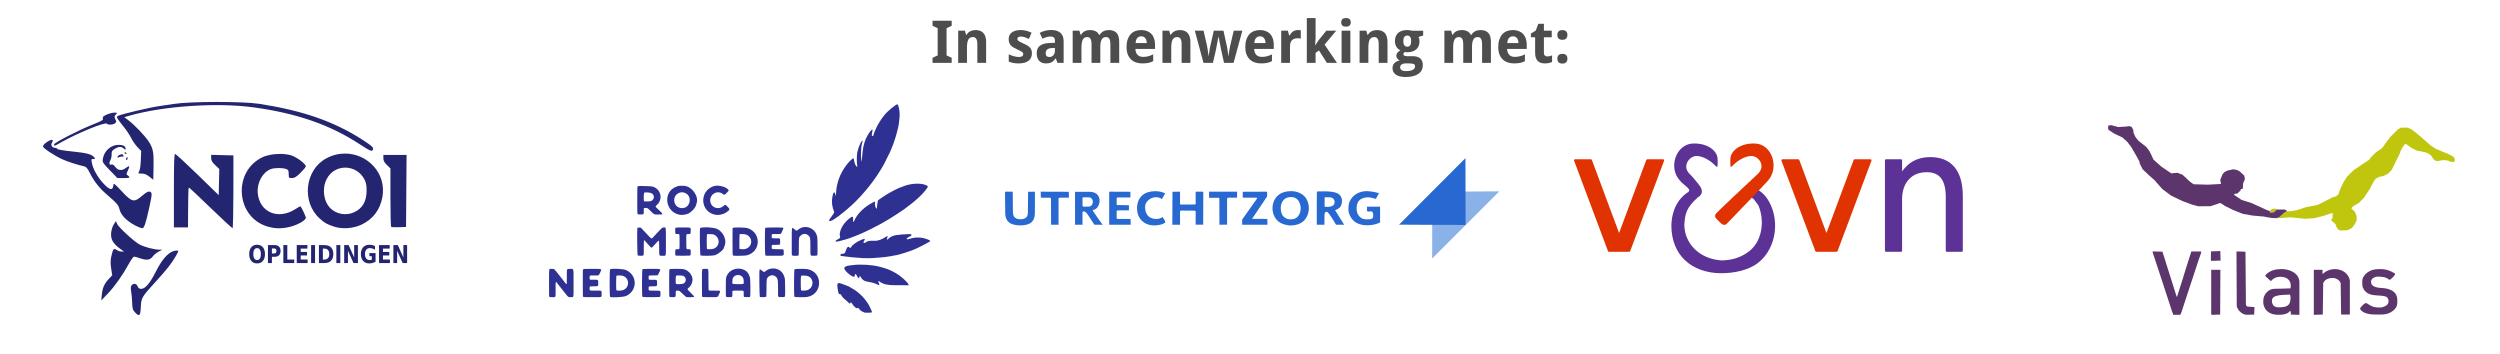 <?xml version="1.0" encoding="UTF-8" standalone="no"?>
<!-- Created with Inkscape (http://www.inkscape.org/) -->

<svg
   width="1690.189"
   height="239.222"
   viewBox="0 0 447.196 63.294"
   version="1.1"
   id="svg5"
   xml:space="preserve"
   inkscape:version="1.2.2 (b0a8486541, 2022-12-01)"
   sodipodi:docname="partners.svg"
   xmlns:inkscape="http://www.inkscape.org/namespaces/inkscape"
   xmlns:sodipodi="http://sodipodi.sourceforge.net/DTD/sodipodi-0.dtd"
   xmlns="http://www.w3.org/2000/svg"
   xmlns:svg="http://www.w3.org/2000/svg"><sodipodi:namedview
     id="namedview7"
     pagecolor="#ffffff"
     bordercolor="#000000"
     borderopacity="0.25"
     inkscape:showpageshadow="2"
     inkscape:pageopacity="0.0"
     inkscape:pagecheckerboard="0"
     inkscape:deskcolor="#d1d1d1"
     inkscape:document-units="mm"
     showgrid="false"
     inkscape:zoom="0.74564394"
     inkscape:cx="769.13386"
     inkscape:cy="169.65202"
     inkscape:window-width="1920"
     inkscape:window-height="1012"
     inkscape:window-x="0"
     inkscape:window-y="0"
     inkscape:window-maximized="1"
     inkscape:current-layer="layer1"
     showguides="true" /><defs
     id="defs2" /><g
     inkscape:label="Layer 1"
     inkscape:groupmode="layer"
     id="layer1"
     transform="translate(-28.203,-149.075)"><path
       id="text184"
       style="font-weight:bold;font-size:10.546px;font-family:'Droid Sans';-inkscape-font-specification:'Droid Sans Bold';text-align:center;text-anchor:middle;fill:#4d4d4d;stroke-width:1.661;stroke-linecap:round;stroke-linejoin:round"
       d="M 261.963 152.303 L 261.963 160.316 L 263.533 160.316 L 263.533 158.524 L 264.146 158.102 L 265.547 160.316 L 267.36 160.316 L 265.145 157.057 L 267.226 154.559 L 265.454 154.559 L 264.048 156.31 L 263.471 157.185 L 263.451 157.185 L 263.533 155.877 L 263.533 152.303 L 261.963 152.303 z M 268.971 152.303 C 268.855 152.303 268.743 152.316 268.637 152.34 C 268.534 152.364 268.443 152.406 268.364 152.468 C 268.288 152.527 268.228 152.605 268.183 152.705 C 268.139 152.801 268.117 152.923 268.117 153.071 C 268.117 153.215 268.139 153.337 268.183 153.436 C 268.228 153.536 268.288 153.617 268.364 153.679 C 268.443 153.737 268.534 153.78 268.637 153.807 C 268.743 153.831 268.855 153.843 268.971 153.843 C 269.088 153.843 269.198 153.831 269.301 153.807 C 269.404 153.78 269.493 153.737 269.569 153.679 C 269.648 153.617 269.709 153.536 269.754 153.436 C 269.802 153.337 269.826 153.215 269.826 153.071 C 269.826 152.923 269.802 152.801 269.754 152.705 C 269.709 152.605 269.648 152.527 269.569 152.468 C 269.493 152.406 269.404 152.364 269.301 152.34 C 269.198 152.316 269.088 152.303 268.971 152.303 z M 195.015 152.788 L 195.015 153.694 L 195.931 154.116 L 195.931 158.988 L 195.015 159.41 L 195.015 160.316 L 198.439 160.316 L 198.439 159.41 L 197.523 158.988 L 197.523 154.116 L 198.439 153.694 L 198.439 152.788 L 195.015 152.788 z M 303.37 153.333 L 302.917 154.549 L 302.052 155.074 L 302.052 155.738 L 302.803 155.738 L 302.803 158.514 C 302.803 158.885 302.848 159.193 302.937 159.44 C 303.03 159.684 303.155 159.88 303.313 160.028 C 303.471 160.172 303.658 160.273 303.874 160.331 C 304.09 160.39 304.324 160.419 304.574 160.419 C 304.832 160.419 305.069 160.393 305.285 160.342 C 305.505 160.294 305.689 160.232 305.836 160.157 L 305.836 158.988 C 305.692 159.039 305.55 159.082 305.409 159.116 C 305.272 159.151 305.126 159.168 304.971 159.168 C 304.793 159.168 304.649 159.114 304.539 159.008 C 304.429 158.902 304.374 158.737 304.374 158.514 L 304.374 155.738 L 305.774 155.738 L 305.774 154.559 L 304.374 154.559 L 304.374 153.333 L 303.37 153.333 z M 216.241 154.441 C 215.856 154.441 215.489 154.487 215.138 154.58 C 214.788 154.672 214.469 154.799 214.181 154.961 L 214.691 156.001 C 214.928 155.881 215.163 155.785 215.396 155.713 C 215.633 155.64 215.875 155.605 216.122 155.605 C 216.37 155.605 216.562 155.661 216.699 155.774 C 216.836 155.887 216.905 156.063 216.905 156.3 L 216.905 156.732 L 215.989 156.763 C 215.209 156.794 214.624 156.955 214.233 157.247 C 213.841 157.535 213.646 157.985 213.646 158.596 C 213.646 158.908 213.687 159.18 213.769 159.41 C 213.851 159.637 213.964 159.825 214.109 159.976 C 214.256 160.124 214.43 160.235 214.629 160.311 C 214.828 160.383 215.044 160.419 215.277 160.419 C 215.497 160.419 215.69 160.402 215.855 160.368 C 216.023 160.333 216.174 160.28 216.307 160.208 C 216.441 160.136 216.565 160.045 216.678 159.935 C 216.792 159.822 216.905 159.688 217.018 159.533 L 217.064 159.533 L 217.368 160.316 L 218.465 160.316 L 218.465 156.48 C 218.465 155.793 218.273 155.282 217.889 154.945 C 217.508 154.609 216.958 154.441 216.241 154.441 z M 202.723 154.451 C 202.558 154.451 202.397 154.468 202.24 154.502 C 202.082 154.533 201.932 154.583 201.791 154.652 C 201.651 154.72 201.52 154.808 201.4 154.914 C 201.283 155.021 201.183 155.148 201.101 155.296 L 201.014 155.296 L 200.802 154.559 L 199.603 154.559 L 199.603 160.316 L 201.173 160.316 L 201.173 157.608 C 201.173 157.302 201.191 157.031 201.225 156.794 C 201.259 156.557 201.316 156.358 201.395 156.197 C 201.477 156.035 201.587 155.913 201.724 155.831 C 201.862 155.748 202.034 155.707 202.24 155.707 C 202.514 155.707 202.713 155.812 202.836 156.022 C 202.963 156.228 203.027 156.538 203.027 156.953 L 203.027 160.316 L 204.598 160.316 L 204.598 156.562 C 204.598 156.191 204.553 155.874 204.464 155.61 C 204.374 155.342 204.248 155.122 204.083 154.95 C 203.918 154.779 203.721 154.654 203.491 154.575 C 203.261 154.492 203.005 154.451 202.723 154.451 z M 210.798 154.451 C 210.472 154.451 210.175 154.485 209.907 154.554 C 209.642 154.619 209.416 154.719 209.227 154.853 C 209.038 154.987 208.893 155.154 208.79 155.357 C 208.687 155.556 208.635 155.79 208.635 156.058 C 208.635 156.301 208.664 156.512 208.722 156.691 C 208.781 156.866 208.868 157.022 208.985 157.159 C 209.105 157.297 209.256 157.422 209.438 157.535 C 209.623 157.645 209.842 157.757 210.092 157.87 C 210.35 157.987 210.554 158.086 210.705 158.169 C 210.86 158.248 210.976 158.32 211.055 158.385 C 211.134 158.447 211.184 158.507 211.204 158.565 C 211.228 158.62 211.241 158.684 211.241 158.756 C 211.241 158.828 211.225 158.897 211.194 158.962 C 211.167 159.024 211.12 159.079 211.055 159.127 C 210.993 159.171 210.913 159.207 210.813 159.235 C 210.714 159.259 210.593 159.271 210.452 159.271 C 210.325 159.271 210.186 159.259 210.035 159.235 C 209.888 159.211 209.735 159.178 209.577 159.137 C 209.419 159.093 209.26 159.041 209.099 158.983 C 208.941 158.924 208.79 158.859 208.645 158.787 L 208.645 160.084 C 208.783 160.146 208.918 160.198 209.052 160.239 C 209.186 160.28 209.325 160.314 209.469 160.342 C 209.613 160.369 209.766 160.388 209.927 160.399 C 210.089 160.412 210.264 160.419 210.452 160.419 C 210.809 160.419 211.133 160.382 211.421 160.306 C 211.709 160.231 211.955 160.117 212.157 159.966 C 212.36 159.815 212.516 159.626 212.626 159.4 C 212.736 159.173 212.79 158.909 212.79 158.606 C 212.79 158.352 212.753 158.136 212.677 157.958 C 212.602 157.779 212.493 157.623 212.353 157.489 C 212.212 157.355 212.044 157.237 211.848 157.134 C 211.653 157.027 211.433 156.921 211.189 156.814 C 210.979 156.718 210.81 156.638 210.679 156.572 C 210.549 156.504 210.448 156.442 210.375 156.387 C 210.303 156.329 210.255 156.274 210.231 156.222 C 210.207 156.167 210.195 156.106 210.195 156.037 C 210.195 155.907 210.241 155.804 210.334 155.728 C 210.43 155.653 210.585 155.615 210.798 155.615 C 211.035 155.615 211.271 155.654 211.508 155.733 C 211.745 155.812 211.994 155.913 212.255 156.037 L 212.729 154.924 C 212.403 154.767 212.085 154.648 211.776 154.569 C 211.467 154.49 211.141 154.451 210.798 154.451 z M 223.162 154.451 C 223.004 154.451 222.848 154.468 222.693 154.502 C 222.539 154.533 222.393 154.583 222.255 154.652 C 222.118 154.72 221.991 154.808 221.874 154.914 C 221.761 155.021 221.663 155.148 221.58 155.296 L 221.493 155.296 L 221.282 154.559 L 220.082 154.559 L 220.082 160.316 L 221.653 160.316 L 221.653 157.608 C 221.653 157.302 221.67 157.031 221.704 156.794 C 221.739 156.557 221.795 156.358 221.874 156.197 C 221.953 156.035 222.058 155.913 222.188 155.831 C 222.322 155.748 222.489 155.707 222.688 155.707 C 222.952 155.707 223.146 155.812 223.27 156.022 C 223.393 156.228 223.455 156.538 223.455 156.953 L 223.455 160.316 L 225.026 160.316 L 225.026 157.427 C 225.026 156.874 225.105 156.451 225.262 156.155 C 225.42 155.857 225.687 155.707 226.061 155.707 C 226.325 155.707 226.519 155.812 226.643 156.022 C 226.766 156.228 226.828 156.538 226.828 156.953 L 226.828 160.316 L 228.404 160.316 L 228.404 156.562 C 228.404 155.824 228.246 155.288 227.93 154.955 C 227.618 154.619 227.153 154.451 226.535 154.451 C 226.377 154.451 226.219 154.468 226.061 154.502 C 225.906 154.533 225.759 154.583 225.618 154.652 C 225.477 154.72 225.348 154.808 225.231 154.914 C 225.115 155.021 225.016 155.148 224.933 155.296 L 224.804 155.296 C 224.656 155.004 224.444 154.791 224.166 154.657 C 223.891 154.519 223.557 154.451 223.162 154.451 z M 232.333 154.451 C 231.941 154.451 231.584 154.514 231.262 154.641 C 230.942 154.768 230.668 154.959 230.438 155.213 C 230.211 155.463 230.035 155.778 229.908 156.155 C 229.781 156.533 229.717 156.974 229.717 157.479 C 229.717 157.977 229.785 158.411 229.923 158.782 C 230.063 159.149 230.259 159.455 230.51 159.698 C 230.76 159.939 231.059 160.119 231.406 160.239 C 231.752 160.359 232.132 160.419 232.544 160.419 C 232.757 160.419 232.953 160.411 233.131 160.393 C 233.31 160.38 233.476 160.355 233.63 160.321 C 233.785 160.287 233.931 160.246 234.068 160.198 C 234.209 160.146 234.348 160.085 234.485 160.013 L 234.485 158.797 C 234.334 158.873 234.186 158.939 234.042 158.998 C 233.898 159.053 233.752 159.099 233.605 159.137 C 233.457 159.175 233.304 159.204 233.146 159.224 C 232.992 159.242 232.827 159.25 232.652 159.25 C 232.443 159.25 232.256 159.217 232.091 159.152 C 231.93 159.087 231.79 158.994 231.673 158.874 C 231.56 158.751 231.471 158.601 231.406 158.426 C 231.344 158.248 231.31 158.048 231.303 157.829 L 234.815 157.829 L 234.815 157.067 C 234.815 156.648 234.756 156.277 234.64 155.954 C 234.526 155.628 234.362 155.354 234.146 155.131 C 233.933 154.908 233.672 154.739 233.363 154.626 C 233.057 154.509 232.714 154.451 232.333 154.451 z M 239.264 154.451 C 239.099 154.451 238.938 154.468 238.78 154.502 C 238.622 154.533 238.473 154.583 238.332 154.652 C 238.191 154.72 238.061 154.808 237.941 154.914 C 237.824 155.021 237.724 155.148 237.642 155.296 L 237.554 155.296 L 237.343 154.559 L 236.143 154.559 L 236.143 160.316 L 237.714 160.316 L 237.714 157.608 C 237.714 157.302 237.731 157.031 237.766 156.794 C 237.8 156.557 237.857 156.358 237.936 156.197 C 238.018 156.035 238.127 155.913 238.265 155.831 C 238.402 155.748 238.574 155.707 238.78 155.707 C 239.055 155.707 239.254 155.812 239.377 156.022 C 239.504 156.228 239.568 156.538 239.568 156.953 L 239.568 160.316 L 241.138 160.316 L 241.138 156.562 C 241.138 156.191 241.094 155.874 241.005 155.61 C 240.915 155.342 240.788 155.122 240.623 154.95 C 240.458 154.779 240.261 154.654 240.031 154.575 C 239.801 154.492 239.546 154.451 239.264 154.451 z M 253.574 154.451 C 253.183 154.451 252.826 154.514 252.503 154.641 C 252.184 154.768 251.909 154.959 251.679 155.213 C 251.453 155.463 251.276 155.778 251.149 156.155 C 251.022 156.533 250.959 156.974 250.959 157.479 C 250.959 157.977 251.027 158.411 251.164 158.782 C 251.305 159.149 251.501 159.455 251.751 159.698 C 252.002 159.939 252.301 160.119 252.647 160.239 C 252.994 160.359 253.373 160.419 253.785 160.419 C 253.998 160.419 254.194 160.411 254.372 160.393 C 254.551 160.38 254.717 160.355 254.872 160.321 C 255.026 160.287 255.172 160.246 255.31 160.198 C 255.45 160.146 255.589 160.085 255.727 160.013 L 255.727 158.797 C 255.576 158.873 255.428 158.939 255.284 158.998 C 255.14 159.053 254.994 159.099 254.846 159.137 C 254.699 159.175 254.546 159.204 254.388 159.224 C 254.233 159.242 254.069 159.25 253.894 159.25 C 253.684 159.25 253.497 159.217 253.332 159.152 C 253.171 159.087 253.032 158.994 252.915 158.874 C 252.802 158.751 252.713 158.601 252.647 158.426 C 252.586 158.248 252.551 158.048 252.544 157.829 L 256.056 157.829 L 256.056 157.067 C 256.056 156.648 255.998 156.277 255.881 155.954 C 255.768 155.628 255.603 155.354 255.387 155.131 C 255.174 154.908 254.913 154.739 254.604 154.626 C 254.299 154.509 253.955 154.451 253.574 154.451 z M 260.387 154.451 C 260.195 154.451 260.023 154.475 259.872 154.523 C 259.725 154.568 259.591 154.633 259.471 154.719 C 259.354 154.801 259.247 154.903 259.151 155.023 C 259.055 155.143 258.966 155.277 258.884 155.424 L 258.806 155.424 L 258.575 154.559 L 257.385 154.559 L 257.385 160.316 L 258.955 160.316 L 258.955 157.386 C 258.955 157.115 258.988 156.886 259.053 156.701 C 259.122 156.512 259.216 156.361 259.336 156.248 C 259.46 156.131 259.606 156.047 259.774 155.996 C 259.946 155.944 260.133 155.918 260.336 155.918 C 260.37 155.918 260.413 155.92 260.464 155.923 C 260.516 155.923 260.567 155.927 260.619 155.934 C 260.674 155.937 260.725 155.942 260.773 155.949 C 260.821 155.956 260.859 155.963 260.887 155.97 L 260.887 154.497 C 260.866 154.49 260.835 154.485 260.794 154.482 C 260.756 154.475 260.713 154.47 260.665 154.466 C 260.62 154.459 260.572 154.456 260.521 154.456 C 260.473 154.452 260.428 154.451 260.387 154.451 z M 274.522 154.451 C 274.358 154.451 274.196 154.468 274.038 154.502 C 273.88 154.533 273.731 154.583 273.59 154.652 C 273.449 154.72 273.319 154.808 273.199 154.914 C 273.082 155.021 272.983 155.148 272.9 155.296 L 272.812 155.296 L 272.602 154.559 L 271.402 154.559 L 271.402 160.316 L 272.972 160.316 L 272.972 157.608 C 272.972 157.302 272.99 157.031 273.024 156.794 C 273.058 156.557 273.115 156.358 273.194 156.197 C 273.276 156.035 273.386 155.913 273.524 155.831 C 273.661 155.748 273.832 155.707 274.038 155.707 C 274.313 155.707 274.512 155.812 274.636 156.022 C 274.763 156.228 274.826 156.538 274.826 156.953 L 274.826 160.316 L 276.397 160.316 L 276.397 156.562 C 276.397 156.191 276.352 155.874 276.263 155.61 C 276.174 155.342 276.046 155.122 275.882 154.95 C 275.717 154.779 275.519 154.654 275.289 154.575 C 275.059 154.492 274.804 154.451 274.522 154.451 z M 279.929 154.451 C 279.572 154.451 279.256 154.496 278.982 154.585 C 278.707 154.674 278.477 154.804 278.292 154.976 C 278.106 155.144 277.966 155.35 277.87 155.594 C 277.773 155.838 277.725 156.114 277.725 156.423 C 277.725 156.814 277.813 157.154 277.988 157.443 C 278.166 157.731 278.407 157.941 278.709 158.071 C 278.592 158.143 278.487 158.213 278.395 158.282 C 278.302 158.351 278.225 158.425 278.163 158.504 C 278.101 158.579 278.053 158.661 278.019 158.751 C 277.988 158.84 277.972 158.939 277.972 159.049 C 277.972 159.145 277.99 159.238 278.024 159.327 C 278.062 159.413 278.108 159.492 278.163 159.564 C 278.221 159.637 278.285 159.7 278.354 159.755 C 278.426 159.81 278.498 159.852 278.57 159.883 C 278.408 159.921 278.25 159.974 278.096 160.043 C 277.945 160.112 277.809 160.201 277.689 160.311 C 277.569 160.421 277.473 160.553 277.401 160.708 C 277.329 160.862 277.293 161.044 277.293 161.253 C 277.293 161.5 277.341 161.722 277.437 161.918 C 277.537 162.114 277.684 162.28 277.88 162.417 C 278.076 162.558 278.319 162.664 278.611 162.736 C 278.903 162.812 279.244 162.85 279.636 162.85 C 280.14 162.85 280.585 162.8 280.97 162.7 C 281.354 162.604 281.675 162.463 281.932 162.278 C 282.193 162.096 282.389 161.873 282.519 161.609 C 282.65 161.348 282.715 161.054 282.715 160.728 C 282.715 160.45 282.674 160.212 282.592 160.013 C 282.509 159.81 282.391 159.643 282.236 159.513 C 282.085 159.382 281.9 159.286 281.68 159.224 C 281.46 159.159 281.212 159.127 280.933 159.127 L 280.037 159.127 C 279.934 159.127 279.835 159.123 279.739 159.116 C 279.643 159.106 279.559 159.089 279.486 159.065 C 279.414 159.037 279.356 159.003 279.311 158.962 C 279.267 158.917 279.244 158.859 279.244 158.787 C 279.244 158.697 279.263 158.622 279.301 158.56 C 279.342 158.495 279.397 158.433 279.466 158.375 C 279.51 158.385 279.579 158.396 279.672 158.406 C 279.765 158.413 279.85 158.416 279.929 158.416 C 280.293 158.416 280.612 158.369 280.887 158.277 C 281.162 158.181 281.39 158.047 281.572 157.875 C 281.754 157.704 281.891 157.497 281.984 157.257 C 282.077 157.013 282.123 156.746 282.123 156.454 C 282.123 156.31 282.109 156.176 282.082 156.053 C 282.054 155.926 282.006 155.803 281.938 155.687 L 282.777 155.424 L 282.777 154.569 L 280.82 154.569 C 280.779 154.559 280.722 154.547 280.65 154.533 C 280.578 154.52 280.499 154.507 280.413 154.497 C 280.331 154.483 280.247 154.473 280.161 154.466 C 280.075 154.456 279.998 154.451 279.929 154.451 z M 289.651 154.451 C 289.493 154.451 289.338 154.468 289.183 154.502 C 289.029 154.533 288.883 154.583 288.745 154.652 C 288.608 154.72 288.481 154.808 288.364 154.914 C 288.251 155.021 288.153 155.148 288.07 155.296 L 287.983 155.296 L 287.772 154.559 L 286.572 154.559 L 286.572 160.316 L 288.143 160.316 L 288.143 157.608 C 288.143 157.302 288.16 157.031 288.194 156.794 C 288.228 156.557 288.285 156.358 288.364 156.197 C 288.443 156.035 288.548 155.913 288.678 155.831 C 288.812 155.748 288.979 155.707 289.178 155.707 C 289.442 155.707 289.636 155.812 289.76 156.022 C 289.883 156.228 289.945 156.538 289.945 156.953 L 289.945 160.316 L 291.516 160.316 L 291.516 157.427 C 291.516 156.874 291.594 156.451 291.752 156.155 C 291.91 155.857 292.177 155.707 292.551 155.707 C 292.815 155.707 293.009 155.812 293.133 156.022 C 293.256 156.228 293.318 156.538 293.318 156.953 L 293.318 160.316 L 294.894 160.316 L 294.894 156.562 C 294.894 155.824 294.736 155.288 294.42 154.955 C 294.108 154.619 293.642 154.451 293.024 154.451 C 292.866 154.451 292.709 154.468 292.551 154.502 C 292.396 154.533 292.249 154.583 292.108 154.652 C 291.967 154.72 291.838 154.808 291.721 154.914 C 291.605 155.021 291.505 155.148 291.423 155.296 L 291.294 155.296 C 291.146 155.004 290.933 154.791 290.655 154.657 C 290.381 154.519 290.046 154.451 289.651 154.451 z M 298.823 154.451 C 298.431 154.451 298.074 154.514 297.752 154.641 C 297.432 154.768 297.158 154.959 296.928 155.213 C 296.701 155.463 296.524 155.778 296.397 156.155 C 296.27 156.533 296.207 156.974 296.207 157.479 C 296.207 157.977 296.275 158.411 296.413 158.782 C 296.553 159.149 296.749 159.455 297 159.698 C 297.25 159.939 297.549 160.119 297.896 160.239 C 298.242 160.359 298.622 160.419 299.034 160.419 C 299.246 160.419 299.442 160.411 299.621 160.393 C 299.799 160.38 299.966 160.355 300.12 160.321 C 300.275 160.287 300.421 160.246 300.558 160.198 C 300.699 160.146 300.838 160.085 300.975 160.013 L 300.975 158.797 C 300.824 158.873 300.676 158.939 300.532 158.998 C 300.388 159.053 300.242 159.099 300.095 159.137 C 299.947 159.175 299.794 159.204 299.636 159.224 C 299.482 159.242 299.317 159.25 299.142 159.25 C 298.933 159.25 298.745 159.217 298.58 159.152 C 298.419 159.087 298.28 158.994 298.163 158.874 C 298.05 158.751 297.961 158.601 297.896 158.426 C 297.834 158.248 297.8 158.048 297.793 157.829 L 301.305 157.829 L 301.305 157.067 C 301.305 156.648 301.246 156.277 301.13 155.954 C 301.016 155.628 300.851 155.354 300.635 155.131 C 300.422 154.908 300.162 154.739 299.853 154.626 C 299.547 154.509 299.204 154.451 298.823 154.451 z M 307.685 154.451 C 307.558 154.451 307.44 154.466 307.33 154.497 C 307.22 154.528 307.124 154.578 307.041 154.646 C 306.959 154.715 306.894 154.806 306.846 154.919 C 306.801 155.029 306.778 155.165 306.778 155.327 C 306.778 155.481 306.801 155.615 306.846 155.728 C 306.894 155.838 306.959 155.929 307.041 156.001 C 307.124 156.07 307.22 156.121 307.33 156.155 C 307.44 156.186 307.558 156.202 307.685 156.202 C 307.805 156.202 307.918 156.186 308.025 156.155 C 308.135 156.121 308.231 156.07 308.313 156.001 C 308.396 155.929 308.461 155.838 308.509 155.728 C 308.557 155.615 308.581 155.481 308.581 155.327 C 308.581 155.165 308.557 155.029 308.509 154.919 C 308.461 154.806 308.396 154.715 308.313 154.646 C 308.231 154.578 308.135 154.528 308.025 154.497 C 307.918 154.466 307.805 154.451 307.685 154.451 z M 241.931 154.559 L 243.481 160.316 L 245.17 160.316 L 245.634 158.323 C 245.648 158.261 245.665 158.176 245.685 158.066 C 245.709 157.956 245.735 157.834 245.762 157.7 C 245.79 157.563 245.818 157.417 245.845 157.262 C 245.876 157.108 245.905 156.955 245.932 156.804 C 245.998 156.447 246.07 156.064 246.149 155.656 L 246.179 155.656 C 246.262 156.064 246.338 156.445 246.406 156.799 C 246.437 156.95 246.466 157.103 246.494 157.257 C 246.525 157.408 246.554 157.552 246.582 157.69 C 246.609 157.824 246.633 157.946 246.653 158.056 C 246.677 158.162 246.696 158.244 246.71 158.303 L 247.153 160.316 L 248.863 160.316 L 250.433 154.559 L 248.894 154.559 L 248.291 157.108 C 248.26 157.242 248.226 157.405 248.188 157.597 C 248.154 157.789 248.121 157.983 248.09 158.179 C 248.059 158.371 248.03 158.551 248.003 158.72 C 247.979 158.888 247.961 159.015 247.951 159.101 L 247.92 159.101 C 247.917 159.005 247.905 158.872 247.884 158.704 C 247.864 158.532 247.838 158.358 247.807 158.179 C 247.779 157.997 247.752 157.827 247.725 157.67 C 247.697 157.512 247.675 157.395 247.657 157.319 L 247.055 154.559 L 245.325 154.559 L 244.696 157.319 C 244.686 157.353 244.673 157.414 244.656 157.5 C 244.642 157.582 244.624 157.678 244.604 157.788 C 244.587 157.898 244.568 158.016 244.548 158.143 C 244.53 158.266 244.513 158.389 244.496 158.509 C 244.479 158.629 244.463 158.742 244.449 158.848 C 244.439 158.951 244.432 159.036 244.429 159.101 L 244.398 159.101 C 244.384 159.001 244.365 158.867 244.341 158.699 C 244.317 158.527 244.29 158.347 244.259 158.158 C 244.231 157.966 244.201 157.777 244.166 157.592 C 244.135 157.403 244.105 157.242 244.074 157.108 L 243.492 154.559 L 241.931 154.559 z M 268.183 154.559 L 268.183 160.316 L 269.754 160.316 L 269.754 154.559 L 268.183 154.559 z M 279.929 155.435 C 280.18 155.435 280.358 155.525 280.465 155.707 C 280.575 155.889 280.63 156.135 280.63 156.444 C 280.63 156.756 280.575 156.998 280.465 157.17 C 280.355 157.341 280.177 157.427 279.929 157.427 C 279.692 157.427 279.515 157.341 279.399 157.17 C 279.282 156.998 279.224 156.756 279.224 156.444 C 279.224 155.771 279.459 155.435 279.929 155.435 z M 232.343 155.568 C 232.508 155.568 232.652 155.599 232.776 155.661 C 232.899 155.723 233.002 155.808 233.085 155.918 C 233.167 156.025 233.229 156.152 233.27 156.3 C 233.311 156.447 233.333 156.609 233.337 156.784 L 231.334 156.784 C 231.361 156.365 231.466 156.058 231.648 155.862 C 231.833 155.666 232.065 155.568 232.343 155.568 z M 253.585 155.568 C 253.75 155.568 253.894 155.599 254.017 155.661 C 254.141 155.723 254.244 155.808 254.326 155.918 C 254.409 156.025 254.47 156.152 254.511 156.3 C 254.552 156.447 254.575 156.609 254.578 156.784 L 252.575 156.784 C 252.603 156.365 252.708 156.058 252.89 155.862 C 253.075 155.666 253.307 155.568 253.585 155.568 z M 298.833 155.568 C 298.998 155.568 299.142 155.599 299.266 155.661 C 299.389 155.723 299.492 155.808 299.575 155.918 C 299.657 156.025 299.718 156.152 299.76 156.3 C 299.801 156.447 299.823 156.609 299.827 156.784 L 297.824 156.784 C 297.851 156.365 297.956 156.058 298.138 155.862 C 298.323 155.666 298.555 155.568 298.833 155.568 z M 216.905 157.649 L 216.905 158.122 C 216.905 158.308 216.879 158.473 216.828 158.617 C 216.776 158.757 216.704 158.878 216.611 158.977 C 216.522 159.074 216.416 159.147 216.292 159.199 C 216.169 159.247 216.035 159.271 215.89 159.271 C 215.702 159.271 215.549 159.221 215.432 159.122 C 215.315 159.019 215.257 158.847 215.257 158.606 C 215.257 158.469 215.276 158.346 215.314 158.236 C 215.355 158.123 215.419 158.026 215.504 157.948 C 215.594 157.865 215.711 157.8 215.855 157.752 C 215.999 157.704 216.176 157.676 216.385 157.67 L 216.905 157.649 z M 307.685 158.704 C 307.558 158.704 307.44 158.72 307.33 158.751 C 307.22 158.781 307.124 158.831 307.041 158.9 C 306.959 158.969 306.894 159.06 306.846 159.173 C 306.801 159.283 306.778 159.418 306.778 159.579 C 306.778 159.734 306.801 159.867 306.846 159.976 C 306.894 160.086 306.959 160.177 307.041 160.249 C 307.124 160.321 307.22 160.373 307.33 160.404 C 307.44 160.438 307.558 160.455 307.685 160.455 C 307.805 160.455 307.918 160.438 308.025 160.404 C 308.135 160.373 308.231 160.321 308.313 160.249 C 308.396 160.177 308.461 160.086 308.509 159.976 C 308.557 159.867 308.581 159.734 308.581 159.579 C 308.581 159.418 308.557 159.283 308.509 159.173 C 308.461 159.06 308.396 158.969 308.313 158.9 C 308.231 158.831 308.135 158.781 308.025 158.751 C 307.918 158.72 307.805 158.704 307.685 158.704 z M 279.563 160.419 L 280.29 160.419 C 280.643 160.419 280.904 160.455 281.072 160.527 C 281.241 160.599 281.325 160.743 281.325 160.96 C 281.325 161.214 281.189 161.416 280.918 161.567 C 280.647 161.719 280.243 161.794 279.708 161.794 C 279.512 161.794 279.348 161.775 279.214 161.737 C 279.08 161.703 278.971 161.655 278.889 161.593 C 278.807 161.532 278.747 161.459 278.709 161.377 C 278.674 161.298 278.657 161.216 278.657 161.13 C 278.657 160.992 278.687 160.877 278.745 160.785 C 278.807 160.695 278.882 160.623 278.971 160.569 C 279.061 160.514 279.158 160.474 279.265 160.45 C 279.371 160.43 279.471 160.419 279.563 160.419 z " /><rect
       style="opacity:0;fill:#e13201;fill-opacity:1;stroke:none;stroke-width:0.552;stroke-linecap:round;stroke-linejoin:round;stroke-dasharray:none"
       id="rect11336"
       width="447.196"
       height="63.294"
       x="28.203"
       y="149.075" /><g
       id="g11282"
       transform="matrix(0.671,0,0,0.671,-106.111,60.084)"><path
         id="path337"
         style="fill:#242570;fill-opacity:1;stroke-width:0.268"
         d="m 257.994,159.801 c -4.594,0.003 -9.204,0.178 -11.462,0.524 -1.698,0.26 -3.51,0.53 -4.027,0.601 -2.33,0.32 -10.029,2.145 -10.807,2.561 -0.483,0.259 -0.485,0.301 -0.04,0.981 0.256,0.391 0.99,1.354 1.631,2.142 0.641,0.787 1.479,2.06 1.863,2.828 0.383,0.768 1.137,1.855 1.676,2.416 l 0.979,1.02 -0.096,2.457 c -0.056,1.441 -0.245,2.685 -0.456,3.007 -0.341,0.522 -0.305,0.551 0.691,0.563 0.76,0.009 1.332,0.24 2.067,0.835 l 1.016,0.823 0.075,-3.462 c 0.085,-3.935 -0.114,-4.946 -1.342,-6.816 -0.988,-1.505 -3.853,-4.489 -5.418,-5.645 l -1.047,-0.774 1.181,-0.343 c 9.034,-2.623 23.483,-3.613 33.265,-2.28 11.624,1.584 20.542,4.696 28.496,9.944 2.094,1.381 2.937,1.805 3.155,1.587 0.614,-0.614 0.229,-1.057 -2.398,-2.761 -7.649,-4.963 -15.901,-7.859 -27.642,-9.698 -2.189,-0.343 -6.765,-0.512 -11.358,-0.509 z m -27.35,2.85 c -0.49,0.003 -1.414,0.243 -2.052,0.532 -0.907,0.412 -1.126,0.635 -1.004,1.021 0.133,0.417 -0.252,0.655 -2.464,1.525 -3.787,1.489 -10.541,4.946 -10.541,5.396 0,0.505 -0.013,0.509 1.792,-0.512 4.392,-2.483 11.782,-5.511 12.266,-5.026 0.39,0.39 1.586,0.347 2.167,-0.078 0.399,-0.291 0.433,-0.46 0.186,-0.922 -0.403,-0.753 -0.382,-1.02 0.12,-1.521 0.384,-0.384 0.341,-0.421 -0.47,-0.416 z m -16.652,7.256 c -0.688,0.012 -2.362,1.175 -2.362,1.757 0,0.443 2.899,2.374 5.101,3.397 1.344,0.625 4.204,1.552 5.913,1.917 0.496,0.106 0.875,0.548 1.417,1.654 1.043,2.126 2.558,4.093 4.345,5.64 3.035,2.628 3.324,2.962 3.638,4.208 0.379,1.505 1.898,3.06 4.132,4.229 0.875,0.458 1.768,0.798 1.985,0.755 0.464,-0.092 0.895,-1.409 1.8,-5.51 0.805,-3.649 0.816,-4.015 0.126,-4.234 -0.397,-0.126 -0.919,0.154 -1.975,1.056 -2.212,1.89 -2.715,1.787 -5.44,-1.116 -2.167,-2.308 -2.201,-2.331 -2.291,-1.544 -0.156,1.377 -1.012,1.182 -2.667,-0.609 -1.541,-1.668 -2.756,-3.849 -3.067,-5.505 -0.172,-0.919 -0.136,-1.007 0.411,-1.007 0.527,0 0.555,-0.053 0.231,-0.444 -0.666,-0.803 -2.064,-1.169 -5.935,-1.557 -2.113,-0.212 -3.861,-0.51 -3.914,-0.668 -0.052,-0.157 -0.312,-0.285 -0.577,-0.285 -0.796,0 -1.251,-0.745 -0.848,-1.39 0.186,-0.298 0.279,-0.601 0.206,-0.674 -0.05,-0.05 -0.129,-0.072 -0.227,-0.071 z m 17.787,1.33 c -2.076,0.002 -3.867,1.625 -4.209,3.814 -0.126,0.808 0.035,1.062 1.88,2.964 l 2.018,2.081 h 1.625 c 1.709,0 1.922,-0.125 1.16,-0.683 -0.44,-0.322 -0.439,-0.393 0.012,-1.338 0.586,-1.229 0.434,-1.436 -0.509,-0.694 -1.054,0.829 -2.116,0.74 -2.841,-0.24 -0.412,-0.558 -0.746,-0.759 -1.082,-0.653 -0.571,0.181 -0.652,-0.413 -0.176,-1.302 0.17,-0.318 0.295,-0.979 0.276,-1.468 -0.028,-0.73 0.121,-0.983 0.831,-1.416 1.057,-0.645 1.742,-0.669 2.387,-0.085 0.405,0.367 0.491,0.376 0.491,0.053 0,-0.693 -0.616,-1.035 -1.866,-1.034 z m 1.761,1.971 c -0.096,-0.016 -0.164,0.043 -0.164,0.16 0,0.156 0.121,0.284 0.268,0.284 0.148,0 0.268,-0.053 0.268,-0.118 0,-0.065 -0.121,-0.194 -0.268,-0.285 -0.037,-0.023 -0.072,-0.037 -0.104,-0.042 z m 58.598,0.35 c -1.661,8.8e-4 -3.379,0.408 -5.029,1.307 -5.685,3.097 -6.594,11.605 -1.711,16.016 1.307,1.181 1.887,1.508 3.821,2.152 2.176,0.725 5.11,0.516 7.316,-0.521 3.033,-1.426 4.963,-3.961 5.572,-7.322 1.172,-6.461 -4.037,-11.637 -9.969,-11.633 z m -17.281,0.098 c -1.718,-0.005 -3.515,0.309 -4.743,0.897 -7.88,3.771 -7.109,15.778 1.181,18.404 2.136,0.677 4.164,0.697 6.451,0.062 2.006,-0.556 3.955,-1.705 3.955,-2.331 0,-0.43 -1.266,-3.075 -1.472,-3.075 -0.066,0 -0.683,0.357 -1.372,0.794 -4.583,2.906 -9.512,0.784 -9.973,-4.295 -0.251,-2.77 1.285,-5.581 3.504,-6.417 0.947,-0.356 3.149,-0.369 4.059,-0.022 0.582,0.221 0.689,0.43 0.689,1.342 0,1.038 0.034,1.08 0.864,1.08 0.681,0 1.164,-0.296 2.282,-1.4 0.78,-0.77 1.418,-1.545 1.418,-1.723 0,-0.667 -2.501,-2.525 -3.977,-2.954 -0.834,-0.242 -1.836,-0.36 -2.867,-0.363 z m -27.991,0.01 c -0.263,-0.011 -0.336,2.117 -0.336,9.785 v 9.8 h 1.879 1.879 l 0.034,-4.967 c 0.018,-2.732 0.064,-5.088 0.101,-5.235 0.037,-0.148 0.082,-0.339 0.101,-0.425 0.018,-0.086 2.601,2.33 5.739,5.369 h 5.3e-4 c 3.138,3.039 5.798,5.495 5.911,5.458 0.113,-0.037 0.21,-4.417 0.215,-9.732 l 0.009,-9.664 -2.967,-0.075 -2.967,-0.076 v 0.856 c 0,0.65 0.26,1.103 1.082,1.885 l 1.082,1.029 -0.075,3.488 -0.075,3.489 -5.638,-5.485 c -3.101,-3.017 -5.789,-5.49 -5.974,-5.499 z m -14.174,0.08 c -0.414,-0.03 -1.197,0.409 -1.197,0.73 0,0.169 0.174,0.179 0.47,0.027 0.258,-0.133 0.621,-0.188 0.805,-0.122 0.395,0.142 0.456,-0.355 0.073,-0.592 -0.041,-0.025 -0.092,-0.039 -0.152,-0.043 z m 69.682,0.174 v 0.887 c 0,0.661 0.239,1.119 0.94,1.798 l 0.94,0.911 v 7.688 c 0,4.229 0.086,7.774 0.19,7.878 0.104,0.105 1.041,0.155 2.081,0.112 l 1.891,-0.078 0.071,-9.598 0.07,-9.598 h -3.091 z m -68.299,0.537 c -0.058,0 -0.175,0.181 -0.26,0.403 -0.085,0.221 -0.038,0.403 0.105,0.403 0.143,0 0.26,-0.181 0.26,-0.403 0,-0.221 -0.047,-0.403 -0.105,-0.403 z m 58.172,2.852 c 1.994,0.012 4.001,1.063 5.085,3.148 0.438,0.842 0.577,1.574 0.568,2.994 -0.019,2.912 -1.087,4.739 -3.377,5.779 -2.028,0.92 -4.575,0.511 -6.17,-0.992 -1.915,-1.805 -2.405,-5.25 -1.114,-7.84 1.033,-2.073 3.014,-3.101 5.008,-3.09 z m -61.172,14.249 -0.439,0.67 c -0.72,1.098 -1.025,2.652 -0.755,3.843 0.236,1.041 1.123,2.078 2.688,3.14 l 0.671,0.456 -0.679,0.014 c -0.373,0.008 -0.96,-0.184 -1.305,-0.425 -0.77,-0.539 -0.95,-0.319 -1.41,1.718 -0.234,1.038 -0.244,1.895 -0.038,3.222 l 0.281,1.808 -0.878,0.94 c -1.224,1.309 -1.708,2.385 -1.89,4.205 l -0.157,1.567 1.774,-1.855 c 1.85,-1.935 3.954,-4.922 5.642,-8.011 0.545,-0.997 1.146,-1.812 1.335,-1.812 0.189,0 0.858,0.181 1.486,0.403 1.817,0.641 2.757,0.532 3.445,-0.399 0.326,-0.441 1.043,-1.04 1.594,-1.33 l 1.002,-0.529 -0.95,-0.012 c -1.267,-0.016 -3.78,-0.686 -5.103,-1.361 -1.396,-0.712 -5.65,-4.623 -6.025,-5.538 z m 37.631,6.311 c -0.655,0 -1.169,0.221 -1.543,0.662 -0.372,0.441 -0.558,1.051 -0.558,1.829 0,0.776 0.186,1.384 0.558,1.825 0.374,0.441 0.888,0.662 1.543,0.662 0.657,0 1.171,-0.221 1.543,-0.662 0.372,-0.441 0.558,-1.05 0.558,-1.825 0,-0.778 -0.186,-1.387 -0.558,-1.829 -0.372,-0.441 -0.886,-0.662 -1.543,-0.662 z m 29.946,0 c -0.704,0 -1.258,0.222 -1.663,0.665 -0.405,0.444 -0.608,1.052 -0.608,1.825 0,0.765 0.199,1.371 0.597,1.819 0.398,0.446 0.936,0.669 1.617,0.669 0.301,0 0.593,-0.038 0.876,-0.113 0.283,-0.075 0.555,-0.187 0.818,-0.337 v -2.308 h -1.642 v 0.829 h 0.643 v 0.932 c -0.075,0.034 -0.159,0.06 -0.254,0.077 -0.093,0.015 -0.194,0.022 -0.304,0.022 -0.403,0 -0.714,-0.138 -0.933,-0.415 -0.219,-0.276 -0.328,-0.668 -0.328,-1.176 0,-0.512 0.113,-0.905 0.339,-1.179 0.228,-0.276 0.552,-0.415 0.971,-0.415 0.226,0 0.452,0.038 0.676,0.113 0.226,0.075 0.453,0.188 0.681,0.34 v -0.993 c -0.221,-0.118 -0.456,-0.206 -0.706,-0.266 -0.248,-0.06 -0.508,-0.09 -0.78,-0.09 z m -27.049,0.087 v 4.798 h 1.053 v -1.665 h 0.695 c 0.52,0 0.918,-0.135 1.196,-0.405 0.279,-0.272 0.419,-0.66 0.419,-1.164 0,-0.501 -0.14,-0.887 -0.419,-1.157 -0.277,-0.272 -0.676,-0.408 -1.196,-0.408 z m 4.106,0 v 4.798 h 2.902 v -0.935 H 276.763 v -3.863 z m 3.57,0 v 4.798 h 2.903 v -0.935 h -1.849 v -1.1 h 1.682 v -0.935 h -1.682 v -0.894 h 1.789 v -0.935 z m 3.827,0 v 4.798 h 1.053 v -4.798 z m 2.085,0 v 4.798 h 1.111 c 0.613,0 1.072,-0.051 1.379,-0.154 0.306,-0.105 0.569,-0.282 0.788,-0.53 0.192,-0.216 0.334,-0.466 0.427,-0.749 0.093,-0.285 0.139,-0.609 0.139,-0.971 0,-0.358 -0.046,-0.678 -0.139,-0.961 -0.093,-0.283 -0.235,-0.532 -0.427,-0.749 -0.217,-0.249 -0.478,-0.424 -0.782,-0.527 -0.303,-0.105 -0.764,-0.157 -1.384,-0.157 z m 4.651,0 v 4.798 h 1.053 v -4.798 z m 2.085,0 v 4.798 h 0.998 v -3.291 l 1.486,3.291 h 1.176 v -4.798 h -0.998 v 3.291 l -1.486,-3.291 z m 9.288,0 v 4.798 h 2.903 v -0.935 h -1.849 v -1.1 h 1.682 v -0.935 h -1.682 v -0.894 h 1.789 v -0.935 z m 3.827,0 v 4.798 h 0.998 v -3.291 l 1.486,3.291 h 1.177 v -4.798 h -0.998 v 3.291 l -1.486,-3.291 z m -36.337,0.81 c 0.323,0 0.572,0.139 0.749,0.418 0.177,0.279 0.265,0.671 0.265,1.176 0,0.504 -0.088,0.894 -0.265,1.173 -0.177,0.279 -0.426,0.418 -0.749,0.418 -0.321,0 -0.57,-0.139 -0.747,-0.418 -0.177,-0.279 -0.265,-0.67 -0.265,-1.173 0,-0.506 0.088,-0.898 0.265,-1.176 0.177,-0.279 0.426,-0.418 0.747,-0.418 z m 3.95,0.087 h 0.583 c 0.204,0 0.362,0.057 0.473,0.173 0.111,0.116 0.167,0.281 0.167,0.495 0,0.214 -0.056,0.38 -0.167,0.498 -0.111,0.116 -0.269,0.174 -0.473,0.174 h -0.583 z m 13.589,0.038 h 0.378 c 0.432,0 0.762,0.124 0.988,0.373 0.226,0.249 0.339,0.611 0.339,1.087 0,0.478 -0.114,0.842 -0.342,1.092 -0.226,0.251 -0.555,0.377 -0.985,0.377 h -0.378 z m -38.94,0.535 c -1.85,0 -3.715,1.869 -5.586,5.599 -1.545,3.078 -2.832,4.603 -3.884,4.603 -0.514,0 -0.785,-0.188 -0.969,-0.671 -0.288,-0.757 -1.095,-0.89 -1.613,-0.266 -0.232,0.28 -0.273,0.758 -0.131,1.544 0.113,0.626 0.228,1.743 0.255,2.481 0.084,2.283 0.127,2.452 0.804,3.183 1.136,1.225 1.421,0.965 1.528,-1.391 0.114,-2.501 0.235,-2.706 4.091,-6.926 2.905,-3.18 4.268,-4.932 5.352,-6.88 0.692,-1.243 0.696,-1.275 0.152,-1.275 z" /><path
         style="fill:#2e3192;fill-opacity:1;stroke-width:0.046"
         d="m 430.517,215.895 c -0.076,-0.05 -0.231,-0.123 -0.345,-0.161 -0.319,-0.108 -0.805,-0.491 -0.991,-0.782 -0.174,-0.273 -0.263,-0.307 -0.459,-0.179 -0.234,0.153 -0.952,-0.441 -1.31,-1.082 -0.299,-0.536 -0.552,-0.642 -0.552,-0.232 0,0.226 -0.279,0.095 -0.596,-0.281 -0.109,-0.13 -0.387,-0.375 -0.618,-0.546 -0.61,-0.451 -1.057,-0.958 -1.248,-1.416 -0.059,-0.142 -0.077,-0.151 -0.29,-0.151 -0.332,0 -0.444,-0.248 -0.626,-1.391 -0.229,-1.437 -0.055,-1.793 0.739,-1.507 0.149,0.054 0.395,0.135 0.547,0.18 0.152,0.045 0.59,0.209 0.973,0.365 0.384,0.156 0.711,0.283 0.728,0.283 0.017,0 0.096,0.049 0.177,0.109 0.081,0.06 0.304,0.192 0.496,0.294 2.11,1.118 4.103,3.218 5.031,5.301 0.118,0.266 0.265,0.59 0.327,0.722 0.25,0.535 0.197,0.566 -0.938,0.566 -0.826,-4.5e-4 -0.917,-0.008 -1.043,-0.092 z m -83.886,-4.14 c -0.09,-0.09 -0.092,-0.153 -0.092,-3.68 0,-4.222 -0.075,-3.772 0.633,-3.772 0.787,4.5e-4 0.66,-0.097 1.86,1.426 0.309,0.392 0.793,1.003 1.076,1.357 0.283,0.354 0.57,0.727 0.638,0.828 0.264,0.39 0.431,0.518 0.51,0.389 0.016,-0.026 0.027,-0.875 0.024,-1.886 -0.007,-2.265 -0.071,-2.115 0.895,-2.115 0.991,0 0.897,-0.398 0.897,3.787 0,4.182 0.085,3.727 -0.704,3.75 -0.671,0.019 -0.709,5.1e-4 -1.184,-0.603 -0.204,-0.259 -0.472,-0.595 -0.596,-0.747 -0.646,-0.793 -1.516,-1.889 -1.795,-2.261 -0.537,-0.717 -0.512,-0.791 -0.507,1.496 0.005,2.332 0.094,2.122 -0.893,2.122 -0.608,0 -0.678,-0.009 -0.761,-0.092 z m 9.073,0.035 c -0.169,-0.082 -0.172,-0.135 -0.172,-3.777 0,-3.489 0,-3.489 0.129,-3.6 0.129,-0.111 0.129,-0.111 2.332,-0.111 2.766,0 2.644,-0.042 2.254,0.77 -0.125,0.26 -0.24,0.524 -0.256,0.587 -0.037,0.147 -0.314,0.391 -0.446,0.393 -0.056,8.8e-4 -0.526,4.5e-4 -1.045,-8.8e-4 -1.195,-0.004 -1.15,-0.026 -1.15,0.574 0,0.331 0.017,0.448 0.072,0.503 0.083,0.083 0.067,0.082 1.103,0.073 1.119,-0.01 1.125,-0.005 1.125,0.878 0,0.897 0.037,0.87 -1.19,0.87 -1.151,0 -1.111,-0.021 -1.111,0.575 0,0.614 -0.108,0.575 1.592,0.575 1.757,0 1.605,-0.083 1.605,0.874 0,0.977 0.292,0.875 -2.478,0.871 -1.537,-0.002 -2.294,-0.019 -2.365,-0.053 z m 7.114,-0.031 c -0.169,-0.137 -0.172,-7.16 -0.004,-7.329 0.285,-0.285 3.455,-0.151 4.214,0.178 3.113,1.349 3.136,5.514 0.039,6.919 -0.699,0.317 -3.926,0.493 -4.249,0.232 z m 3.222,-1.731 c 1.993,-0.47 2.114,-3.238 0.169,-3.871 -0.363,-0.118 -1.566,-0.143 -1.686,-0.035 -0.124,0.113 -0.14,3.781 -0.017,3.904 0.099,0.099 1.116,0.1 1.534,0.002 z m 5.388,1.728 c -0.162,-0.162 -0.143,-7.178 0.02,-7.341 0.113,-0.113 0.113,-0.113 2.313,-0.113 2.669,0 2.595,-0.022 2.271,0.661 -0.073,0.155 -0.196,0.419 -0.271,0.588 -0.238,0.527 -0.158,0.499 -1.432,0.499 -1.331,0 -1.245,-0.041 -1.245,0.596 0,0.608 -0.054,0.578 1.01,0.561 1.257,-0.021 1.245,-0.029 1.245,0.89 0,0.857 0.007,0.852 -1.219,0.852 -1.088,0 -1.035,-0.029 -1.035,0.575 0,0.621 -0.121,0.575 1.524,0.575 1.485,0 1.524,0.006 1.596,0.241 0.079,0.259 0.038,1.312 -0.055,1.405 -0.134,0.134 -4.587,0.144 -4.721,0.011 z m 7.328,0.044 c -0.199,-0.08 -0.199,-0.079 -0.199,-3.726 0,-3.722 -0.005,-3.637 0.236,-3.721 0.224,-0.078 3.041,-0.067 3.539,0.013 1.561,0.253 2.817,2.052 2.37,3.396 -0.036,0.108 -0.089,0.288 -0.119,0.4 -0.107,0.406 -0.443,0.863 -0.977,1.328 -0.265,0.23 -0.254,0.247 0.725,1.216 0.922,0.911 0.948,0.945 0.824,1.068 -0.085,0.085 -1.852,0.108 -2.067,0.026 -0.067,-0.025 -0.485,-0.4 -0.931,-0.832 -0.9,-0.873 -0.895,-0.87 -1.365,-0.87 -0.482,0 -0.487,0.009 -0.487,0.824 0,0.907 -0.018,0.926 -0.859,0.921 -0.325,-0.002 -0.635,-0.021 -0.691,-0.043 z m 3.612,-3.577 c 0.864,-0.428 0.811,-1.723 -0.084,-2.063 -0.321,-0.122 -1.764,-0.151 -1.889,-0.038 -0.111,0.101 -0.14,2.084 -0.032,2.172 0.179,0.145 1.676,0.092 2.005,-0.071 z m 5.114,3.592 c -0.186,-0.066 -0.184,-0.034 -0.184,-3.728 0,-4.252 -0.107,-3.784 0.867,-3.784 0.962,0 0.856,-0.359 0.87,2.929 0.011,2.515 0.019,2.758 0.089,2.81 0.058,0.043 0.427,0.058 1.468,0.058 1.203,0 1.401,0.01 1.463,0.072 0.1,0.1 0.09,0.335 -0.021,0.526 -0.051,0.088 -0.125,0.233 -0.164,0.321 -0.401,0.907 -0.169,0.829 -2.429,0.824 -1.04,-0.002 -1.922,-0.015 -1.96,-0.028 z m 6.384,-0.021 c -0.218,-0.08 -0.229,-0.214 -0.207,-2.68 0.022,-2.532 0.019,-2.504 0.358,-3.155 1.241,-2.386 5.157,-2.263 5.908,0.186 0.019,0.062 0.088,0.238 0.153,0.389 0.159,0.369 0.196,5.053 0.041,5.208 -0.072,0.072 -0.172,0.082 -0.82,0.082 -0.931,0 -0.869,0.065 -0.869,-0.897 0,-0.92 0.167,-0.828 -1.503,-0.828 -1.683,0 -1.55,-0.067 -1.515,0.766 0.027,0.639 -0.015,0.852 -0.181,0.928 -0.144,0.066 -1.187,0.066 -1.366,4.7e-4 z m 4.496,-3.489 c 0.117,-0.097 0.097,-1.073 -0.029,-1.413 -0.524,-1.419 -2.679,-1.219 -2.894,0.268 -0.074,0.509 -0.057,1.041 0.036,1.133 0.103,0.103 2.763,0.114 2.886,0.012 z m 4.371,3.479 c -0.106,-0.078 -0.193,-6.954 -0.092,-7.206 0.089,-0.22 0.24,-0.175 0.683,0.205 0.482,0.413 0.571,0.431 0.868,0.175 1.628,-1.409 4.249,-0.808 4.933,1.131 0.034,0.096 0.103,0.266 0.154,0.378 0.152,0.336 0.194,1.019 0.194,3.145 0,2.47 0.11,2.211 -0.938,2.211 -1.066,0 -0.954,0.243 -0.95,-2.077 0.004,-2.206 -0.043,-2.631 -0.345,-3.087 -0.529,-0.798 -1.687,-0.872 -2.335,-0.149 -0.378,0.421 -0.371,0.375 -0.399,2.908 -0.022,2.07 -0.031,2.247 -0.106,2.323 -0.114,0.114 -1.52,0.15 -1.666,0.042 z m 9.224,-0.029 c -0.167,-0.167 -0.139,-7.224 0.029,-7.357 0.157,-0.123 2.687,-0.144 3.375,-0.028 4.283,0.724 4.209,6.751 -0.092,7.429 -0.609,0.096 -3.207,0.061 -3.312,-0.044 z m 3.131,-1.703 c 2.094,-0.397 2.287,-3.354 0.253,-3.884 -0.373,-0.097 -1.53,-0.106 -1.623,-0.013 -0.113,0.113 -0.099,3.8 0.015,3.884 0.1,0.073 0.993,0.081 1.354,0.013 z m 26.794,-1.383 c -0.101,-0.02 -0.878,-0.025 -1.725,-0.011 -1.617,0.027 -2.763,-0.021 -3.358,-0.14 -0.19,-0.038 -0.472,-0.089 -0.626,-0.114 -0.34,-0.054 -1.177,-0.439 -1.46,-0.671 -0.305,-0.25 -0.538,-0.185 -0.377,0.105 0.469,0.843 0.329,0.956 -0.596,0.482 -0.225,-0.115 -0.942,-0.346 -1.288,-0.414 -0.177,-0.035 -0.601,-0.116 -0.943,-0.179 -1.004,-0.187 -1.405,-0.446 -1.823,-1.181 -0.237,-0.416 -0.342,-0.444 -0.398,-0.104 -0.073,0.439 -0.257,0.449 -0.514,0.026 -0.089,-0.147 -0.163,-0.287 -0.163,-0.31 0,-0.023 -0.062,-0.14 -0.137,-0.259 -0.23,-0.362 -0.44,-0.264 -0.427,0.199 0.017,0.6 -0.862,0.264 -1.934,-0.739 -1.321,-1.236 -1.143,-1.747 0.686,-1.975 0.402,-0.05 0.927,-0.116 1.168,-0.147 0.768,-0.097 3.005,-0.068 4.002,0.052 0.468,0.057 1.017,0.12 1.219,0.142 0.202,0.022 0.482,0.071 0.621,0.111 0.139,0.039 0.388,0.093 0.552,0.119 0.164,0.027 0.454,0.097 0.644,0.156 0.19,0.059 0.428,0.13 0.529,0.156 2.34,0.608 4.675,2.01 6.343,3.806 0.686,0.739 0.688,1.027 0.006,0.89 z m -11.807,-7.242 c -0.013,-0.013 -0.248,-0.033 -0.523,-0.044 -0.275,-0.011 -0.811,-0.052 -1.192,-0.09 -0.381,-0.038 -0.973,-0.091 -1.315,-0.117 -0.342,-0.026 -0.777,-0.077 -0.966,-0.112 -0.189,-0.035 -0.623,-0.09 -0.965,-0.121 -0.81,-0.075 -0.931,-0.122 -0.911,-0.353 0.018,-0.219 0.119,-0.272 0.628,-0.329 0.486,-0.054 0.584,-0.12 0.675,-0.455 0.04,-0.145 0.133,-0.392 0.208,-0.548 0.075,-0.156 0.136,-0.295 0.136,-0.31 0,-0.386 0.655,-0.736 0.761,-0.407 0.103,0.317 0.221,0.301 0.463,-0.064 0.452,-0.681 1.487,-1.402 2.832,-1.971 0.766,-0.324 1.021,-0.181 0.618,0.348 -0.435,0.57 0.03,0.725 0.684,0.229 0.329,-0.25 0.831,-0.309 2.254,-0.266 0.755,0.023 1.839,-0.369 2.757,-0.998 0.545,-0.373 0.767,-0.265 0.464,0.226 -0.131,0.213 -0.148,0.369 -0.043,0.409 0.119,0.046 0.132,0.039 0.416,-0.238 0.293,-0.285 0.762,-0.57 1.084,-0.656 0.109,-0.029 0.255,-0.083 0.324,-0.118 0.41,-0.212 4.016,-0.505 4.554,-0.37 0.29,0.073 0.166,0.375 -0.225,0.549 -1.103,0.488 -1.27,1.037 -0.208,0.681 0.3,-0.1 0.71,-0.203 0.91,-0.229 0.201,-0.026 0.437,-0.068 0.525,-0.094 0.2,-0.059 1.385,-0.06 1.633,-0.002 0.101,0.024 0.343,0.066 0.538,0.093 0.453,0.063 1.647,0.483 1.866,0.655 0.162,0.128 0.067,0.259 -0.345,0.473 -0.221,0.115 -0.578,0.313 -0.794,0.439 -0.427,0.25 -2.437,1.252 -2.622,1.307 -0.063,0.019 -0.187,0.072 -0.276,0.119 -0.293,0.154 -1.565,0.622 -2.061,0.758 -0.134,0.037 -0.3,0.096 -0.369,0.132 -0.069,0.036 -0.243,0.087 -0.388,0.113 -0.144,0.027 -0.324,0.081 -0.4,0.12 -0.076,0.039 -0.278,0.101 -0.45,0.138 -0.172,0.037 -0.431,0.109 -0.576,0.161 -0.145,0.052 -0.309,0.094 -0.365,0.094 -0.106,0 -1.095,0.189 -1.579,0.301 -0.152,0.035 -0.473,0.087 -0.713,0.114 -0.24,0.028 -0.582,0.079 -0.759,0.113 -0.177,0.035 -0.508,0.075 -0.736,0.09 -0.228,0.015 -0.745,0.057 -1.15,0.093 -1.656,0.148 -1.938,0.163 -3.132,0.162 -0.685,0 -1.256,-0.011 -1.269,-0.023 z m -59.91,-0.725 c -0.115,-0.1 -0.2,-6.985 -0.089,-7.272 0.059,-0.154 0.757,-0.217 0.957,-0.087 0.057,0.037 0.664,0.677 1.409,1.484 1.418,1.538 1.395,1.523 1.74,1.138 0.118,-0.132 0.402,-0.43 0.629,-0.662 0.228,-0.232 0.725,-0.758 1.104,-1.17 0.748,-0.81 0.838,-0.873 1.257,-0.873 0.558,0 0.514,-0.327 0.514,3.746 0,4.291 0.113,3.798 -0.872,3.798 -0.997,0 -0.894,0.235 -0.922,-2.101 -0.028,-2.369 0.063,-2.254 -0.921,-1.157 -1.126,1.256 -1.112,1.246 -1.367,0.947 -0.07,-0.082 -0.22,-0.243 -0.334,-0.36 -0.308,-0.314 -0.929,-1.01 -1.074,-1.202 -0.394,-0.523 -0.419,-0.418 -0.403,1.694 0.015,1.958 0.008,2.028 -0.209,2.127 -0.229,0.104 -1.282,0.065 -1.418,-0.052 z m 10.235,0.071 c -0.215,-0.079 -0.23,-0.133 -0.23,-0.845 0,-0.848 0.016,-0.87 0.618,-0.87 0.593,0 0.542,0.192 0.541,-2.025 -8.8e-4,-2.22 0.054,-2.023 -0.561,-2.023 -0.579,0 -0.57,0.012 -0.598,-0.79 -0.036,-1.033 -0.196,-0.958 2.056,-0.958 2.263,0 2.103,-0.074 2.077,0.96 -0.02,0.784 -0.041,0.812 -0.614,0.799 -0.622,-0.014 -0.576,-0.183 -0.56,2.03 0.015,2.184 -0.033,2.007 0.546,2.007 0.608,0 0.636,0.036 0.636,0.824 0,0.643 -0.037,0.792 -0.214,0.873 -0.116,0.053 -3.556,0.07 -3.696,0.018 z m 6.505,-0.075 c -0.144,-0.124 -0.244,-6.885 -0.107,-7.215 0.183,-0.442 3.631,-0.295 4.609,0.197 1.628,0.819 2.581,3.036 1.93,4.488 -0.081,0.181 -0.148,0.357 -0.149,0.391 -0.009,0.551 -1.484,1.805 -2.483,2.111 -0.569,0.174 -3.605,0.196 -3.8,0.028 z m 3.531,-1.784 c 1.827,-0.705 1.717,-3.215 -0.167,-3.825 -0.173,-0.056 -1.548,-0.087 -1.629,-0.037 -0.085,0.052 -0.088,3.835 -0.004,3.937 0.121,0.145 1.362,0.093 1.8,-0.075 z m 5.203,1.844 c -0.191,-0.077 -0.195,-0.155 -0.195,-3.768 0,-3.367 0.004,-3.492 0.088,-3.597 0.171,-0.211 3.317,-0.16 3.984,0.065 3.681,1.241 3.488,6.324 -0.275,7.236 -0.491,0.119 -3.34,0.17 -3.602,0.064 z m 3.347,-1.792 c 1.807,-0.609 1.953,-2.914 0.24,-3.761 -0.366,-0.181 -1.747,-0.27 -1.895,-0.122 -0.039,0.039 -0.082,3.309 -0.05,3.827 0.011,0.174 1.236,0.214 1.705,0.056 z m 5.22,1.727 c -0.166,-0.166 -0.181,-7.171 -0.016,-7.321 0.153,-0.138 4.569,-0.161 4.738,-0.024 0.126,0.102 0.15,0.01 -0.236,0.902 -0.359,0.83 -0.242,0.771 -1.517,0.763 -1.347,-0.009 -1.288,-0.035 -1.288,0.565 0,0.609 -0.053,0.581 1.116,0.581 1.204,0 1.138,-0.052 1.138,0.896 0,0.88 0.067,0.826 -1.051,0.837 -0.472,0.004 -0.903,0.01 -0.958,0.011 -0.195,0.006 -0.245,0.117 -0.245,0.55 0,0.625 -0.128,0.576 1.582,0.604 1.774,0.028 1.61,-0.056 1.63,0.83 0.023,0.998 0.24,0.918 -2.521,0.918 -2.26,0 -2.26,0 -2.373,-0.113 z m 7.13,-4.5e-4 c -0.113,-0.113 -0.113,-0.113 -0.101,-3.692 0.014,-4.166 -0.045,-3.896 0.709,-3.267 0.568,0.474 0.561,0.473 0.982,0.122 1.87,-1.557 4.7,-0.448 5.117,2.004 0.069,0.405 0.099,4.561 0.034,4.718 -0.081,0.194 -0.219,0.228 -0.947,0.228 -1.011,0 -0.933,0.197 -0.93,-2.346 0.003,-2.438 -0.024,-2.597 -0.503,-3.045 -0.648,-0.606 -1.452,-0.592 -2.109,0.037 -0.455,0.435 -0.453,0.423 -0.464,2.956 -0.008,1.89 -0.019,2.193 -0.082,2.289 -0.114,0.174 -1.531,0.171 -1.705,-0.004 z m 11.627,-3.714 c -0.148,-0.148 -0.035,-0.248 0.777,-0.695 0.424,-0.233 0.44,-0.258 0.369,-0.576 -0.108,-0.487 -0.111,-0.616 -0.03,-1.06 0.252,-1.371 1.256,-2.836 2.668,-3.892 0.762,-0.57 0.895,-0.498 0.842,0.454 -0.035,0.626 0.106,0.764 0.298,0.292 0.708,-1.735 2.488,-3.553 4.589,-4.688 0.24,-0.13 0.492,-0.275 0.559,-0.322 0.313,-0.219 0.488,-0.073 0.406,0.34 -0.067,0.334 -0.026,0.596 0.172,1.103 0.167,0.427 0.335,0.395 0.335,-0.064 0,-0.109 0.022,-0.323 0.049,-0.475 0.027,-0.152 0.075,-0.484 0.108,-0.738 0.064,-0.496 0.097,-0.587 0.264,-0.74 0.131,-0.119 2.009,-1.37 2.322,-1.546 0.123,-0.069 0.369,-0.211 0.546,-0.316 0.339,-0.199 0.917,-0.511 1.61,-0.868 0.43,-0.221 1.57,-0.711 1.771,-0.76 0.063,-0.016 0.208,-0.067 0.322,-0.113 1.864,-0.763 4.295,-0.951 5.785,-0.448 0.723,0.244 0.911,0.434 0.716,0.723 -1.168,1.738 -3.037,3.479 -6.25,5.822 -0.618,0.45 -3.041,2.032 -3.788,2.473 -0.136,0.08 -0.353,0.21 -0.483,0.288 -0.57,0.343 -1.19,0.703 -1.869,1.086 -0.33,0.186 -1.8,0.954 -2.668,1.395 -0.494,0.251 -1.741,0.85 -1.769,0.85 -0.014,0 -0.244,0.104 -0.51,0.231 -0.266,0.127 -0.561,0.259 -0.655,0.294 -0.094,0.035 -0.451,0.181 -0.792,0.324 -0.65,0.273 -0.95,0.386 -1.394,0.53 -0.147,0.047 -0.292,0.107 -0.322,0.131 -0.03,0.025 -0.179,0.08 -0.331,0.122 -0.152,0.042 -0.38,0.116 -0.506,0.163 -0.313,0.117 -1.102,0.341 -1.633,0.462 -0.24,0.055 -0.569,0.139 -0.729,0.186 -0.333,0.098 -0.698,0.112 -0.779,0.031 z m -1.655,-5.445 c -0.162,-0.114 -0.124,-0.321 0.106,-0.572 0.058,-0.063 0.262,-0.353 0.453,-0.644 0.191,-0.291 0.421,-0.63 0.51,-0.753 0.192,-0.264 0.206,-0.428 0.066,-0.749 -0.404,-0.927 -0.583,-2.212 -0.45,-3.233 0.211,-1.621 0.621,-2.21 0.825,-1.188 0.129,0.645 0.199,0.523 0.234,-0.402 0.016,-0.43 0.061,-0.927 0.099,-1.104 0.038,-0.177 0.084,-0.436 0.101,-0.575 0.027,-0.218 0.213,-0.964 0.414,-1.656 0.06,-0.209 0.217,-0.617 0.473,-1.23 0.19,-0.456 0.801,-1.571 1.087,-1.985 0.129,-0.187 0.266,-0.383 0.303,-0.437 0.773,-1.114 1.934,-2.267 2.16,-2.146 0.102,0.055 0.109,0.077 0.184,0.623 0.104,0.755 0.535,1.645 0.757,1.56 0.117,-0.045 0.13,-0.181 0.044,-0.464 -0.139,-0.455 -0.122,-2.737 0.025,-3.327 0.221,-0.891 0.515,-1.788 0.706,-2.157 0.108,-0.209 0.242,-0.467 0.296,-0.572 0.192,-0.37 0.521,-0.555 0.404,-0.227 -0.034,0.095 -0.063,0.239 -0.064,0.319 -8.7e-4,0.08 -0.045,0.246 -0.097,0.368 -0.208,0.484 -0.333,3.094 -0.188,3.926 0.033,0.19 0.066,0.417 0.073,0.506 0.022,0.272 0.025,0.282 0.07,0.255 0.024,-0.015 0.041,-0.135 0.039,-0.267 -0.005,-0.294 0.138,-2.097 0.172,-2.151 0.013,-0.021 0.044,-0.252 0.07,-0.513 0.098,-1.021 0.434,-2.293 0.836,-3.166 0.889,-1.93 2.112,-3.206 1.676,-1.748 -0.105,0.352 -0.147,0.878 -0.08,1.004 0.115,0.214 0.418,0.037 0.418,-0.244 0,-0.102 0.401,-1.164 0.504,-1.334 0.046,-0.076 0.099,-0.191 0.118,-0.254 0.168,-0.564 1.358,-2.549 1.973,-3.289 0.105,-0.127 0.252,-0.313 0.327,-0.414 0.691,-0.935 3.116,-2.94 3.454,-2.855 0.306,0.077 0.686,2.023 0.595,3.048 -0.02,0.223 -0.043,0.518 -0.052,0.655 -0.009,0.137 -0.038,0.406 -0.065,0.598 -0.027,0.192 -0.068,0.556 -0.091,0.809 -0.023,0.253 -0.074,0.552 -0.114,0.664 -0.04,0.112 -0.094,0.35 -0.121,0.529 -0.027,0.179 -0.099,0.487 -0.16,0.684 -0.061,0.197 -0.111,0.394 -0.111,0.437 8.8e-4,0.148 -0.561,1.993 -0.836,2.746 -0.102,0.278 -0.224,0.62 -0.273,0.759 -0.048,0.139 -0.127,0.325 -0.174,0.414 -0.048,0.089 -0.102,0.213 -0.12,0.276 -0.018,0.063 -0.09,0.25 -0.16,0.414 -0.07,0.164 -0.205,0.485 -0.302,0.713 -0.161,0.382 -1.548,3.161 -1.63,3.266 -0.02,0.025 -0.102,0.166 -0.182,0.312 -0.08,0.146 -0.202,0.358 -0.271,0.471 -0.068,0.113 -0.29,0.48 -0.491,0.815 -2.165,3.598 -5.723,7.765 -8.834,10.345 -0.228,0.189 -0.601,0.499 -0.83,0.689 -2.027,1.682 -3.576,2.664 -3.875,2.455 z m -39.826,-1.635 c -3.973,-0.596 -4.75,-6.092 -1.058,-7.49 0.152,-0.058 0.357,-0.135 0.456,-0.172 0.242,-0.09 1.285,-0.132 1.776,-0.071 2.085,0.259 3.85,2.833 3.208,4.678 -0.044,0.127 -0.107,0.335 -0.141,0.464 -0.194,0.75 -1.122,1.767 -2.05,2.247 -0.488,0.253 -1.619,0.43 -2.192,0.344 z m 1.207,-1.903 c 1.475,-0.456 1.847,-2.693 0.606,-3.643 -1.475,-1.13 -3.486,-0.079 -3.389,1.771 0.074,1.426 1.381,2.305 2.783,1.872 z m 8.353,1.907 c -4.204,-0.616 -4.643,-6.321 -0.59,-7.661 1.175,-0.388 3.386,0.187 3.894,1.014 0.129,0.209 0.121,0.222 -0.417,0.755 -0.64,0.634 -0.663,0.641 -1.057,0.331 -1.602,-1.261 -3.852,0.309 -3.289,2.295 0.428,1.509 2.338,1.967 3.522,0.845 0.386,-0.366 0.425,-0.357 1.022,0.24 0.708,0.708 0.677,0.825 -0.418,1.568 -0.677,0.46 -1.858,0.731 -2.668,0.612 z m -20.793,-0.138 c -0.203,-0.082 -0.202,-0.066 -0.201,-3.775 0.002,-3.696 0.002,-3.698 0.203,-3.749 0.335,-0.084 3.459,0.009 3.847,0.114 2.217,0.603 2.906,3.291 1.242,4.844 -0.472,0.44 -0.494,0.508 -0.241,0.727 0.095,0.082 0.499,0.466 0.897,0.852 1.03,0.999 1.02,1.032 -0.319,1.032 -1.196,-3.6e-4 -1.089,0.047 -2.01,-0.881 -0.868,-0.874 -0.857,-0.867 -1.374,-0.867 -0.537,0 -0.542,0.007 -0.509,0.706 0.032,0.701 -0.017,0.92 -0.223,0.992 -0.17,0.059 -1.167,0.062 -1.312,0.004 z m 3.551,-3.568 c 0.907,-0.467 0.915,-1.615 0.016,-2.07 -0.41,-0.208 -1.715,-0.29 -1.924,-0.122 -0.12,0.097 -0.161,2.105 -0.045,2.244 0.111,0.134 1.672,0.093 1.954,-0.051 z"
         id="path1764" /><g
         id="g2591"
         transform="matrix(0.183,0,0,0.183,303.26,172.458)"><path
           id="path2116"
           style="fill:#2768d1;stroke-width:0.265"
           d="m 1317.587,60.778 c -6.769,-9.86e-4 -13.744,1.508 -18.976,6.002 -10.843,9.316 -10.945,27.877 -0.391,37.489 4.133,3.763 9.532,5.306 14.884,6.235 0.832,0.145 1.666,0.312 2.51,0.319 7.663,0.068 15.939,-1.911 21.282,-7.749 7.543,-8.24 8.496,-21.681 2.741,-31.208 -4.537,-7.51 -13.501,-11.087 -22.051,-11.089 z m 111.273,0.025 c -0.402,-0.004 -0.784,0.005 -1.141,0.028 -9.21,-0.266 -18.814,4.251 -23.482,12.377 -3.268,4.793 -3.401,10.743 -3.134,16.311 1.036,7.464 5.683,14.343 12.402,17.844 8.911,4.644 23.948,4.008 33.61,-1.005 V 83.398 h -19.05 v 4.15 c -0.773,2.89 1.347,3.475 3.979,2.807 5.504,-1.419 5.175,4.595 4.908,8.211 -1.231,4.287 -7.409,3.151 -10.926,3.169 -5.649,0.236 -10.19,-4.224 -12.144,-9.178 -1.317,-4.564 -1.495,-9.812 0.275,-14.309 2.34,-5.988 8.989,-8.38 15.238,-8.48 4.325,-0.069 11.547,2.317 11.547,2.317 l 4.609,-8.409 c 0,0 -10.658,-2.82 -16.692,-2.873 z m -309.036,0.04 c -14.857,-0.121 -26.335,7.401 -26.774,24.389 -0.439,16.979 13.01,27.909 30.504,25.046 4.443,-0.727 7.373,-1.275 10.818,-4.034 -0.288,-1.629 -2.674,-5.815 -3.956,-7.532 l -0.392,-0.15 c -2.387,1.661 -4.255,2.341 -6.734,2.603 -6.576,0.696 -18.401,-1.055 -18.522,-17.503 -0.072,-9.785 13.81,-18.545 24.172,-11.509 h 0.206 0.206 c 1.578,-2.573 3.031,-5.214 4.581,-7.805 -3.424,-2.646 -10.178,-3.472 -14.109,-3.504 z m 245.641,0.246 c -3.266,-0.006 -6.517,0.071 -9.545,0.08 l -0.917,1.06 c 0,0 -0.304,31.874 -0.116,47.383 v 0 l 0.11,0.11 h 11.005 l 0.111,-13.728 c -2e-4,-5.926 2.805,-5.427 4.786,-4.48 4.211,4.67 12.028,18.16 12.028,18.16 l 11.878,0.081 -13.257,-21.167 c 6.897,-2.813 9.786,-5.446 9.997,-13.751 0.119,-4.669 -2.48,-8.886 -6.525,-10.852 -5.111,-2.459 -12.37,-2.881 -19.555,-2.895 z m -83.978,0.465 -17.198,0.073 -17.198,0.073 -0.076,3.704 -0.076,3.704 0.147,0.595 0.148,0.595 h 9.996 9.996 l 0.318,0.318 0.317,0.317 v 0.573 l -20.892,29.616 -0.786,1.058 -0.022,3.572 -0.022,3.572 0.014,0.198 v 0 l 0.014,0.198 h 18.373 18.373 l 0.082,-0.198 0.082,-0.198 -0.132,-4.044 -0.132,-4.044 -11.113,-0.057 -11.113,-0.057 20.131,-29.99 1.081,-1.499 0.339,-0.633 0.339,-0.633 0.036,-3.279 0.036,-3.28 -0.529,-0.128 z m -337.647,5.17e-4 -4.743,0.072 -4.743,0.072 -0.146,15.081 -0.146,15.081 c 0,6.354 -3.133,9.818 -10.618,9.851 -6.205,0.177 -10.883,-2.813 -10.883,-8.147 l -0.238,-1.968 -0.05,-0.661 -0.051,-0.661 -0.126,-14.354 -0.126,-14.354 h -5.358 -5.358 l -0.251,0.251 -0.251,0.251 0.156,15.425 0.156,15.425 c 0,11.281 6.594,17.739 22.045,17.739 15.195,0 21.154,-6.222 21.154,-18.296 l 0.019,-15.174 0.019,-15.174 -0.231,-0.231 z m 211.838,0.002 -5.49,0.072 -5.49,0.071 -0.132,23.901 -0.132,23.901 0.11,0.11 0.11,0.11 h 5.512 5.512 v -9.79 -9.79 l 0.538,-0.538 0.538,-0.538 10.333,0.075 10.334,0.075 0.515,0.636 0.514,0.636 -0.028,9.551 -0.028,9.551 h 5.509 5.509 l 0.068,-23.796 0.068,-23.796 -0.332,-0.211 -0.332,-0.211 -5.077,-0.004 -5.078,-0.004 -0.162,0.262 -0.162,0.261 0.02,8.542 0.02,8.543 -0.382,0.522 -0.382,0.522 -10.578,0.075 -10.577,0.075 -0.424,-0.425 -0.424,-0.424 V 70.54 Z m -102.753,0.007 -0.218,0.218 -0.219,0.218 v 23.729 23.729 0.132 0.132 h 15.595 15.595 l 0.082,-0.198 0.082,-0.198 -0.132,-4.048 -0.132,-4.048 -9.585,0.02 -9.585,0.02 -0.535,-0.535 -0.535,-0.535 v -5.13 -5.13 l 0.463,-0.559 0.463,-0.56 8.467,-0.065 8.467,-0.065 V 84.984 81.28 l -8.675,-0.132 -8.675,-0.132 -0.251,-0.397 -0.251,-0.397 v -4.505 -4.505 l 0.412,-0.588 0.412,-0.588 9.312,-0.004 9.312,-0.004 0.338,-0.214 0.338,-0.214 -0.073,-3.949 -0.074,-3.949 -15.198,-0.068 z m -100.195,10e-4 0.072,4.373 0.073,4.373 6.936,0.06 6.936,0.06 0.472,0.473 0.472,0.472 0.064,19.107 0.064,19.106 0.003,0.066 h -5.2e-4 l 0.003,0.066 h 5.424 5.424 l 0.004,-19.116 0.004,-19.116 0.195,-0.291 0.194,-0.291 0.593,-0.312 0.593,-0.312 6.525,0.025 6.525,0.025 0.224,-0.348 0.225,-0.348 -0.066,-3.969 -0.066,-3.969 -20.446,-0.068 z m 245.285,0.003 v 4.432 4.432 h 7.002 7.002 l 0.473,0.472 0.472,0.473 0.063,19.106 0.063,19.107 v 0.071 l 0.01,5.2e-4 v 0.071 l 5.564,-0.071 5.563,-0.072 -0.011,-18.862 -0.011,-18.862 0.307,-0.584 0.307,-0.584 0.291,-0.198 0.291,-0.199 6.575,0.018 6.576,0.017 0.093,-0.092 0.093,-0.093 0.038,-4.009 0.038,-4.009 -0.174,-0.281 -0.173,-0.281 h -20.225 z m -195.287,0.132 0.01,23.945 0.01,23.945 v 0.066 0 0.066 h 5.424 5.424 v -9.241 -9.241 l 0.415,-0.416 0.416,-0.416 h 1.026 1.026 c 1.877,0.891 3.358,2.273 4.541,4.101 3.148,4.862 6.32,9.728 9.473,14.569 l 0.561,0.645 h 5.955 5.955 v -0.206 -0.206 l -0.503,-0.431 -0.504,-0.431 c -5.046,-6.997 -9.867,-13.9 -13.28,-19.116 v -0.784 l 1.439,-0.658 c 9.458,-1.929 14.388,-24.426 -4.481,-26.127 l -11.451,-0.032 z m 314.417,7.68 c 1.315,0.009 2.625,0.157 3.882,0.421 7.035,1.477 10.318,9.198 10.409,15.874 0.09,6.638 -3.31,13.941 -10.079,15.735 -1.402,0.372 -2.855,0.326 -4.289,0.445 -5.895,0.492 -11.692,-3.301 -13.468,-8.843 -2.026,-6.321 -1.783,-14.062 2.887,-19.351 2.725,-3.086 6.713,-4.309 10.658,-4.282 z m 53.801,0.258 c 2.477,0.023 5.292,0.251 6.644,1.071 4.858,2.651 4.173,11.178 -1.398,12.096 -2.478,0.877 -6.875,1.281 -9.939,0.559 l 0.077,-13.567 c 0,0 2.139,-0.182 4.617,-0.159 z m -356.517,0.132 h 4.461 4.461 c 7.599,1.129 6.919,13.514 -0.933,13.514 l -3.418,0.056 -3.418,0.056 -0.593,-0.084 -0.593,-0.084 -0.399,-0.57 -0.399,-0.57 v -5.743 -5.743 l 0.415,-0.415 z" /><path
           style="fill:#8ab2e8;fill-opacity:1;stroke-width:0.265"
           d="m 1523.005,158.882 97.845,-97.845 -97.771,0.712 z"
           id="path2287"
           sodipodi:nodetypes="cccc" /><path
           d="m 1498.761,109.725 -24.026,-0.134 48.259,-48.353 48.259,-48.353 0.109,2.7e-4 0.109,2.6e-4 0.099,48.551 0.099,48.551 -24.44,-0.064 -24.44,-0.064 -24.026,-0.134 z"
           style="fill:#2768d1;stroke-width:0.265"
           id="path2148" /><path
           style="fill:#2e3192;fill-opacity:1;stroke-width:0.265"
           d="m 1620.867,61.356 h -96.44"
           id="path2231" /></g><g
         id="g9394"
         transform="matrix(0.751,0,0,0.751,303.248,-64.984)"><path
           id="path3407"
           style="color:#000000;fill:#e13201;fill-opacity:1;stroke-width:0.785;stroke-linejoin:round;-inkscape-stroke:none"
           d="m 421.881,319.662 c -0.273,8.5e-4 -0.462,0.273 -0.367,0.529 l 12.021,32.059 c 0.057,0.154 0.205,0.256 0.369,0.256 h 7.156 c 0.164,-2.5e-4 0.31,-0.102 0.367,-0.256 l 12.021,-32.059 c 0.095,-0.256 -0.094,-0.529 -0.367,-0.529 h -5.582 c -0.163,1.4e-4 -0.309,0.101 -0.367,0.254 l -9.653,25.92 -9.65,-25.92 c -0.058,-0.153 -0.204,-0.254 -0.367,-0.254 z m 73.609,0 c -0.273,8.5e-4 -0.462,0.273 -0.367,0.529 l 12.021,32.059 c 0.057,0.153 0.203,0.255 0.367,0.256 h 7.156 c 0.164,-2.5e-4 0.31,-0.102 0.367,-0.256 l 12.024,-32.059 c 0.095,-0.257 -0.095,-0.53 -0.369,-0.529 h -5.58 c -0.164,-7.2e-4 -0.311,0.1 -0.369,0.254 l -9.651,25.92 -9.65,-25.92 c -0.058,-0.153 -0.204,-0.254 -0.367,-0.254 z"
           sodipodi:nodetypes="cccccccccccccccccccccccccccc" /><path
           d="m 547.903,318.889 c -2.289,0 -4.336,0.491 -6.117,1.481 -6.9e-4,0 -10e-4,0 -0.002,0 -1.46,0.82 -2.717,2.068 -3.851,3.565 v -3.879 c 6e-5,-0.217 -0.176,-0.393 -0.393,-0.393 h -5.295 c -0.217,-6e-5 -0.393,0.176 -0.393,0.393 v 32.059 c 2.2e-4,0.217 0.176,0.392 0.393,0.392 h 5.295 c 0.217,6e-5 0.393,-0.175 0.393,-0.392 v -18.119 c 0,-3.061 0.795,-5.421 2.361,-7.15 1.565,-1.729 3.676,-2.59 6.436,-2.59 2.283,0 3.911,0.703 5.016,2.111 1.104,1.407 1.689,3.588 1.689,6.571 v 19.178 c 2.2e-4,0.217 0.176,0.392 0.393,0.392 h 5.267 c 0.217,6e-5 0.393,-0.175 0.393,-0.392 v -19.35 c 0,-4.482 -0.955,-7.93 -2.924,-10.297 -1.969,-2.387 -4.896,-3.578 -8.66,-3.578 z"
           style="color:#000000;fill:#5d3297;fill-opacity:1;stroke-width:0.785;stroke-linejoin:round;-inkscape-stroke:none"
           id="path3422" /><path
           id="path7101"
           style="color:#000000;fill:#5d3297;fill-opacity:1;stroke:none;stroke-width:0.5;stroke-linecap:round;stroke-linejoin:round;stroke-dasharray:none"
           d="m 464.248,314.059 c -0.24,-0.001 -0.485,0.004 -0.734,0.015 -5.901,0.397 -8.561,8.528 -4.597,12.963 1.4,1.943 5.002,3.379 2.702,4.499 -4.479,3.181 -5.53,8.195 -5.581,11.641 0,10.515 7.127,16.813 17.557,16.939 4.562,0 9.766,-0.961 13.297,-3.748 6.68,-5.271 7.837,-15.95 3.058,-22.896 -1.436,-2.033 -3.111,-2.92 -3.111,-2.92 -0.883,-0.445 -1.961,-0.09 -2.407,0.793 -0.446,0.884 -0.091,1.962 0.793,2.408 0,0 0.688,0.84 1.706,2.28 2.276,5.351 1.414,12.548 -3.173,16.189 -2.753,2.186 -6.098,3.336 -10.079,3.336 -7.85,-0.604 -12.962,-6.085 -13.044,-12.611 0.255,-3.88 0.652,-6.071 4.767,-9.737 2.699,-1.601 1,-3.814 0.133,-4.88 -1.03,-1.238 -2.158,-2.667 -2.834,-3.283 -3.192,-2.909 -0.219,-6.72 2.512,-6.551 2.296,0.143 4.787,1.777 6.136,3.161 1.139,1.175 1.091,0.67 1.105,-0.274 0.018,-0.643 0.02,-1.413 -0.027,-2.109 -0.231,-2.583 -3.295,-5.187 -8.181,-5.215 z"
           sodipodi:nodetypes="scccccscccccsccccsscccss" /><path
           style="fill:#5d3297;fill-opacity:1;stroke:none;stroke-width:0.5;stroke-linecap:round;stroke-linejoin:round;stroke-dasharray:none"
           d="m 477.448,322.464 9.832,-2.797"
           id="path7723" /><path
           style="fill:#e13201;fill-opacity:1;stroke:none;stroke-width:0.5;stroke-linecap:round;stroke-linejoin:round;stroke-dasharray:none"
           d="m 478.081,321.657 c 1.349,-1.384 3.839,-3.019 6.136,-3.161 2.731,-0.17 5.608,3.544 2.416,6.453 -3.192,2.909 -13.765,12.914 -14.625,13.863 -0.86,0.949 -0.331,1.628 0.152,2.098 0.484,0.469 1.204,1.296 1.734,1.696 0.53,0.401 1.213,0.608 1.979,-0.231 0.767,-0.838 13.275,-13.687 14.641,-15.338 3.792,-4.584 1.305,-12.566 -4.597,-12.963 -5.312,-0.243 -8.672,2.49 -8.915,5.2 -0.048,0.697 -0.045,1.466 -0.028,2.109 0.015,0.944 -0.033,1.449 1.105,0.274 z"
           id="path7779"
           sodipodi:nodetypes="csssssssccccc" /></g><g
         id="g11198"
         transform="matrix(0.44,0,0,0.44,370.816,89.265)"><g
           id="g11263"><path
             style="fill:#c0c60e;stroke-width:0.265"
             d="m 1029.353,237.817 -0.704,-0.4 -0.523,-0.864 -0.523,-0.864 -0.196,-0.661 -0.196,-0.661 -1.347,-1.215 -1.347,-1.215 0.455,-0.694 0.454,-0.694 v -1.465 -1.465 h -0.215 -0.215 l -2.365,0.808 -2.365,0.808 -2.91,0.751 -2.91,0.751 -2.779,0.182 -2.779,0.182 -4.497,-0.447 -4.497,-0.447 -2.249,0.161 -2.249,0.161 -2.117,0.133 -2.117,0.133 0.977,-0.331 0.977,-0.331 1.64,-1.455 1.64,-1.455 0.69,-0.378 0.691,-0.378 0.926,0.058 0.926,0.058 2.249,-0.399 2.249,-0.399 2.514,-0.826 2.514,-0.826 3.704,-0.756 3.704,-0.756 4.366,-2.238 4.366,-2.238 1.096,-0.324 1.096,-0.324 0.694,-0.562 0.694,-0.562 0.657,-1.823 0.657,-1.823 0.914,-1.881 0.914,-1.881 1.122,-1.72 1.122,-1.72 1.999,-1.985 1.999,-1.985 4.671,-3.117 4.671,-3.117 0.389,-0.587 0.389,-0.587 1.637,-1.646 1.637,-1.646 1.157,-0.781 1.157,-0.781 0.79,-0.584 0.79,-0.584 0.863,-1.221 0.863,-1.221 1.449,-1.984 1.449,-1.984 2.404,-2.407 2.404,-2.407 0.926,-0.497 0.926,-0.497 2.117,-0.006 2.117,-0.006 1.264,0.622 1.264,0.622 2.176,1.749 2.176,1.749 3.41,2.99 3.41,2.99 1.559,1.019 1.559,1.019 4.291,1.804 4.291,1.804 1.226,0.75 1.226,0.75 0.332,0.802 0.332,0.802 -0.312,0.685 -0.312,0.685 -1.34,-0.159 -1.34,-0.159 -0.359,-0.298 -0.359,-0.298 -1.618,-0.147 -1.618,-0.147 -1.815,0.342 -1.815,0.342 -0.783,-0.324 -0.783,-0.324 -0.822,-1.022 -0.821,-1.022 v -0.161 -0.16 l -0.728,-0.64 -0.728,-0.64 -1.164,-0.558 -1.164,-0.558 -2.578,-0.491 -2.578,-0.491 -1.681,-0.846 -1.681,-0.846 -1.187,-0.825 -1.187,-0.825 -0.353,-0.331 -0.353,-0.331 -0.444,0.01 -0.444,0.01 -0.793,1.114 -0.793,1.114 -0.594,1.191 -0.594,1.191 v 0.241 0.241 l -2.631,5.336 -2.631,5.336 -1.107,1.107 -1.107,1.107 -1.658,0.791 -1.658,0.791 -0.624,0.003 -0.624,0.003 -1.354,0.63 -1.354,0.63 -0.655,0.888 -0.655,0.888 -1.266,2.381 -1.266,2.381 -1.752,2.643 -1.752,2.643 -1.549,1.529 -1.549,1.529 -1.835,1.09 -1.835,1.09 -0.386,0.552 -0.386,0.552 1.026,0.933 1.026,0.933 0.561,1.372 0.561,1.372 v 1.351 1.351 l -0.563,1.104 -0.563,1.104 -0.826,1.118 -0.826,1.118 -1.291,0.713 -1.291,0.713 -2.281,0.105 -2.281,0.105 -0.703,-0.4 z m -41.919,-10.829 -0.167,-0.434 0.341,-0.411 0.341,-0.411 0.734,-0.379 0.734,-0.379 0.741,0.004 0.741,0.004 0.569,0.153 0.569,0.153 -1.035,0.935 -1.035,0.935 -1.184,0.133 -1.184,0.133 -0.167,-0.434 z"
             id="path11202" /><path
             id="path11200"
             style="fill:#5b356b;stroke-width:0.265"
             d="m 891.354,174.398 -0.896,0.085 -0.895,0.086 -0.087,0.76 -0.087,0.76 0.142,0.566 0.142,0.566 1.74,1.144 1.74,1.144 2.464,1.152 2.465,1.152 1.511,1.381 1.511,1.381 1.131,1.48 1.131,1.479 1.54,2.646 1.54,2.646 1.009,1.852 1.009,1.852 0.007,0.427 0.007,0.427 0.924,1.848 0.924,1.848 2.067,1.958 2.066,1.958 1.507,1.323 1.507,1.323 2.415,2.738 2.415,2.738 2.661,1.981 2.661,1.98 3.457,1.661 3.457,1.662 2.91,1.068 2.91,1.068 1.852,0.49 1.852,0.489 3.704,-0.018 3.704,-0.018 1.72,-0.567 1.72,-0.567 1.115,-0.403 1.115,-0.403 0.472,0.172 0.473,0.172 1.058,0.715 1.058,0.715 2.381,1.184 2.381,1.184 3.043,1.219 3.043,1.22 3.043,0.531 3.043,0.531 3.307,0.289 3.307,0.289 1.984,0.375 1.984,0.375 1.191,0.093 1.191,0.093 0.529,0.026 0.529,0.026 0.977,-0.311 0.977,-0.31 1.64,-1.455 1.64,-1.455 0.625,-0.34 0.624,-0.339 v -0.213 -0.214 l -0.674,-0.307 -0.674,-0.307 h -2.29 -2.29 l -0.85,0.824 -0.85,0.824 -1.228,0.138 -1.229,0.138 -0.135,-0.519 -0.136,-0.519 -0.973,-0.336 -0.974,-0.336 -4.498,-2.066 -4.498,-2.065 -3.043,-0.956 -3.043,-0.956 -2.238,-1.518 -2.239,-1.518 0.044,-0.265 0.044,-0.265 0.95,-0.159 0.95,-0.159 0.912,-0.883 0.911,-0.884 0.147,-0.463 0.147,-0.462 0.583,-0.083 0.583,-0.083 0.075,-1.587 0.075,-1.587 0.556,-1.357 0.556,-1.357 -0.19,-1.024 -0.19,-1.024 -1.367,-1.278 -1.367,-1.278 -0.926,-0.476 -0.926,-0.476 -1.081,-0.18 -1.081,-0.18 -1.774,0.411 -1.774,0.412 -0.769,0.397 -0.769,0.398 -0.62,0.596 -0.621,0.596 -0.747,1.786 -0.747,1.786 0.144,0.727 0.143,0.727 0.085,0.529 0.085,0.529 -3.969,0.213 -3.969,0.213 -4.327,-0.13 -4.327,-0.13 -1.075,-0.745 -1.075,-0.745 -2.297,-2.149 -2.297,-2.149 -1.56,-0.584 -1.56,-0.583 -1.815,0.182 -1.815,0.182 -2.977,-2.008 -2.977,-2.008 -2.414,-2.133 -2.415,-2.134 -0.947,-2.04 -0.947,-2.04 -0.282,-0.529 -0.282,-0.529 -0.959,-1.285 -0.959,-1.285 -2.461,-1.936 -2.461,-1.935 -0.872,-1.145 -0.873,-1.145 -0.569,-1.29 -0.569,-1.29 -0.013,-0.694 -0.013,-0.694 -0.45,-0.919 -0.45,-0.919 -0.661,-0.346 -0.661,-0.346 -1.191,0.147 -1.191,0.147 -2.272,0.15 -2.272,0.15 -2.125,-0.573 z m 66.042,76.26 -2.828,0.098 -2.828,0.098 -0.039,2.587 -0.039,2.587 0.107,0.281 0.107,0.281 2.842,-0.081 2.842,-0.081 -0.083,-2.885 z m 9.803,0.225 0.076,16.619 0.075,16.62 c 0.682,2.547 3.384,5.137 6.085,5.137 l 2.249,-0.062 2.249,-0.062 0.076,-2.28 0.076,-2.279 -2.015,-0.129 -2.014,-0.13 c -0.643,-0.146 -0.982,-0.569 -1.15,-1.149 l -0.132,-16.066 -0.132,-16.066 -2.722,-0.075 z m -50.781,0.001 v 0.301 0.3 l 0.757,2.288 0.758,2.288 2.265,6.879 2.265,6.879 2.806,8.599 2.806,8.599 0.411,1.124 0.411,1.124 h 2.062 2.062 l 0.259,-0.331 0.259,-0.331 5.355,-16.272 5.355,-16.272 0.768,-2.203 0.768,-2.204 v -0.376 -0.376 l -2.977,10e-4 -2.977,0.001 -2.07,6.547 -2.07,6.547 -0.479,1.587 -0.479,1.587 -1.793,5.623 -1.793,5.624 -0.121,-0.12 -0.12,-0.12 -4.289,-13.573 -4.29,-13.573 -2.955,-0.075 z m 77.913,10.676 c -3.29,0.029 -6.904,0.807 -9.434,3.492 -0.164,0.224 -0.257,0.482 -0.222,0.799 l 2.562,2.329 c 0.498,0.65 1.002,0.772 1.513,-0.016 2.509,-2.783 9.178,-2.716 10.882,1.18 0.525,1.2 0.539,2.886 0.264,3.914 -3.212,0.084 -6.088,0.252 -9.635,0.252 -3.887,0 -6.773,3.62 -6.806,6.914 -0.522,4.152 2.165,8.826 8.817,8.841 1.352,0.003 2.983,-0.011 4.172,-0.384 1.097,-0.345 1.796,-0.512 2.631,-1.34 1.135,-1.61 1.025,0.672 1.08,1.594 1.72,0.051 3.439,0.101 5.159,0.151 v -19.645 c 0,-5.451 -5.65,-8.128 -10.981,-8.082 z m 59.589,0.018 c -0.131,9.9e-4 -0.263,0.003 -0.398,0.006 -1.952,0.046 -3.994,0.26 -5.724,1.266 -1.92,0.967 -3.581,2.631 -4.224,4.713 -0.262,1.335 -0.213,2.728 -0.104,4.079 0.393,2.138 1.921,4.086 3.942,4.92 3.175,1.448 6.784,0.641 10.067,1.606 1.829,0.545 2.282,2.949 1.466,4.483 -0.887,1.319 -2.587,1.853 -4.062,2.194 -4.162,0.121 -5.331,-0.33 -8.789,-2.546 -0.504,-0.323 -0.913,-0.028 -1.196,0.15 -0.994,0.628 -2.057,1.769 -2.741,2.704 -0.124,0.366 -0.028,0.727 0.195,1.042 h 5e-4 c 2.817,3.404 8.891,2.922 12.596,2.92 3.258,-0.007 6.647,-1.097 8.771,-4.085 0.975,-1.372 0.931,-3.072 0.931,-4.654 0,-3.205 -1.771,-5.363 -4.331,-6.267 -2.229,-1.063 -4.726,-0.998 -7.124,-1.247 -3.197,-0.55 -4.479,-1.695 -4.479,-3.613 0,-1.96 2.163,-2.981 3.886,-3.121 2.157,0.055 4.926,0.066 6.782,1.684 0.276,0.309 0.792,0.15 1.149,0.033 0.592,-0.521 2.133,-1.875 2.704,-3.008 0.111,-0.22 0,-0.451 -0.096,-0.601 -2.739,-1.669 -5.16,-2.69 -9.221,-2.659 z m -26.914,0.017 c -2.693,-0.039 -5.431,0.909 -7.37,2.8 h -0.148 -0.148 v -1.191 -1.191 h -2.646 -2.646 v 13.635 13.635 l 2.712,-0.075 2.712,-0.075 0.132,-9.525 0.132,-9.525 0.438,-0.794 c 1.702,-2.832 8.292,-3.661 10.146,0.794 l 0.132,9.525 0.132,9.525 h 2.646 2.646 v -10.451 -10.451 c -1.097,-4.414 -4.936,-6.58 -8.871,-6.637 z m -75.134,0.419 v 13.449 13.45 l 0.185,0.186 0.186,0.185 2.526,-0.075 2.527,-0.075 0.068,-13.56 0.069,-13.56 h -2.781 z m 47.784,15.03 c 0.434,1.618 0.311,2.295 0.171,3.59 -0.427,3.964 -4.065,4.026 -6.935,4.117 -1.293,0.058 -2.67,-0.327 -3.462,-1.332 -0.9,-1.261 -1.083,-3.201 -0.205,-4.362 1.556,-2.057 7.708,-1.877 10.431,-2.013 z" /></g></g></g></g></svg>
